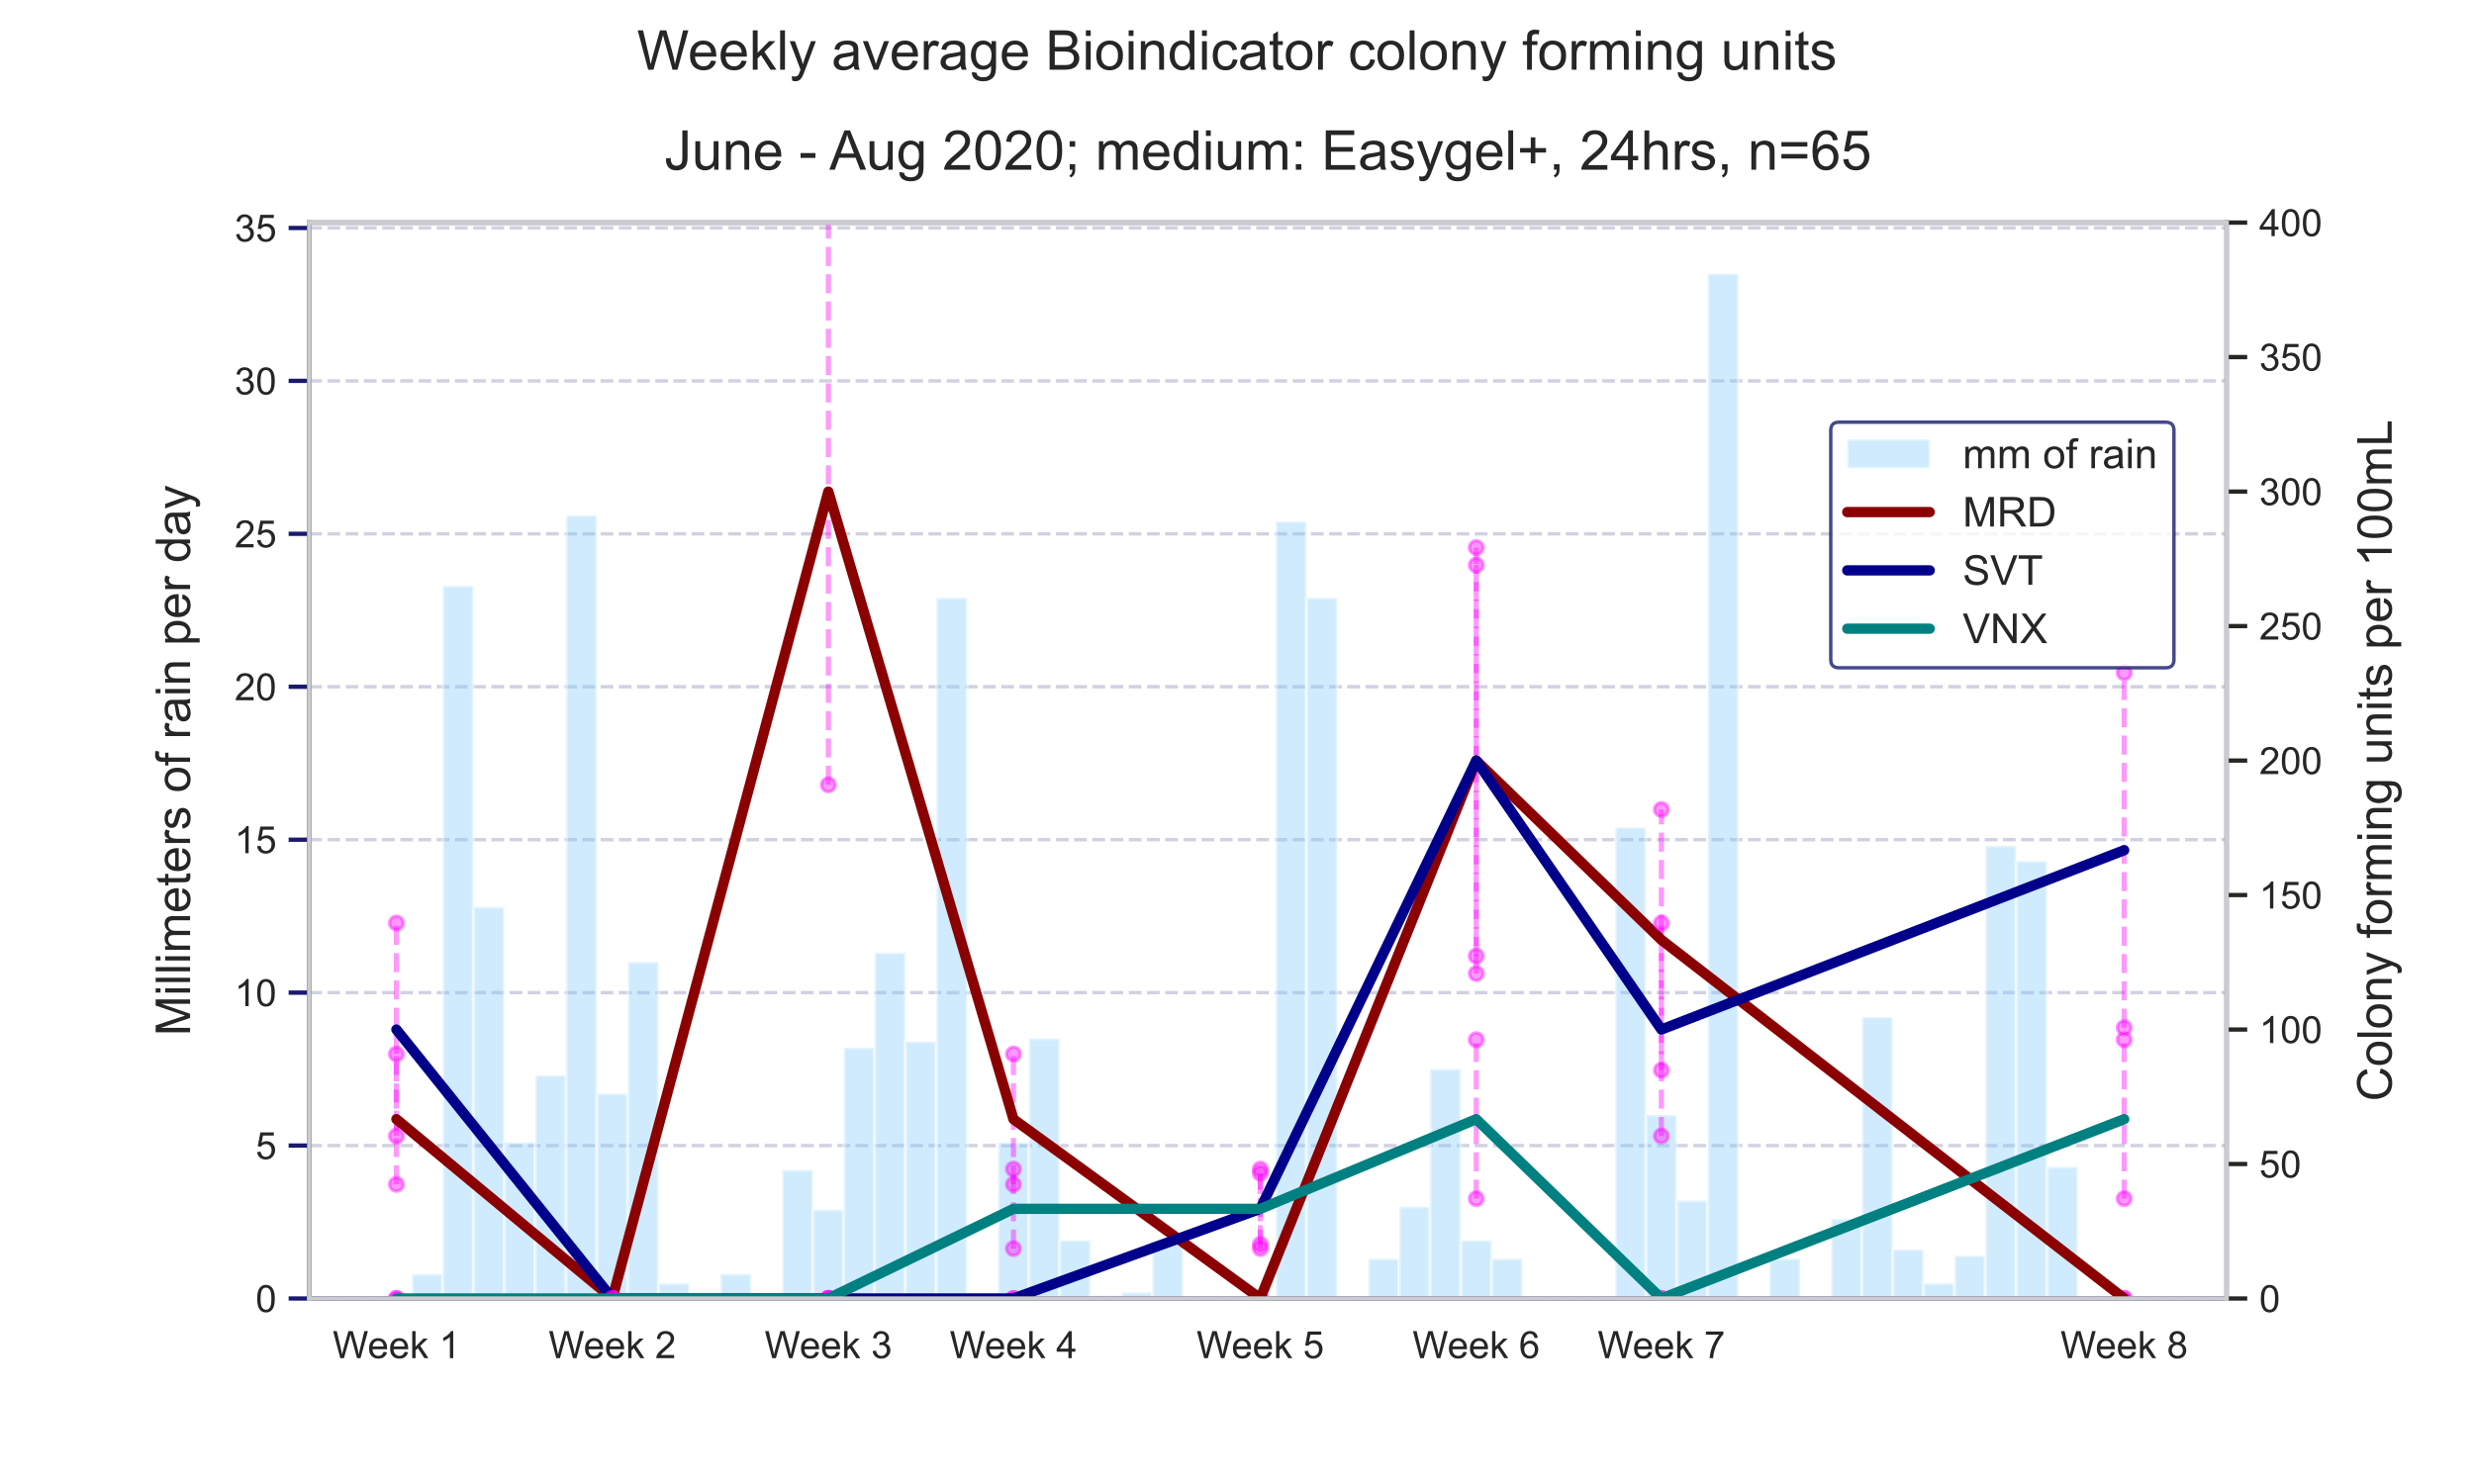 <?xml version="1.0" encoding="utf-8" standalone="no"?>
<!DOCTYPE svg PUBLIC "-//W3C//DTD SVG 1.1//EN"
  "http://www.w3.org/Graphics/SVG/1.1/DTD/svg11.dtd">
<!-- Created with matplotlib (https://matplotlib.org/) -->
<svg height="432pt" version="1.1" viewBox="0 0 720 432" width="720pt" xmlns="http://www.w3.org/2000/svg" xmlns:xlink="http://www.w3.org/1999/xlink">
 <defs>
  <style type="text/css">*{stroke-linecap:butt;stroke-linejoin:round;}</style>
 </defs>
 <g id="figure_1">
  <g id="patch_1">
   <path d="M 0 432 
L 720 432 
L 720 0 
L 0 0 
z
" style="fill:#ffffff;"/>
  </g>
  <g id="axes_1">
   <g id="patch_2">
    <path d="M 90 378 
L 648 378 
L 648 64.8 
L 90 64.8 
z
" style="fill:#ffffff;"/>
   </g>
   <g id="matplotlib.axis_1">
    <g id="xtick_1">
     <g id="text_1">
      <!-- Week 1 -->
      <g style="fill:#262626;" transform="translate(96.815 395.374)scale(0.11 -0.11)">
       <defs>
        <path d="M 20.219 0 
L 1.219 71.578 
L 10.938 71.578 
L 21.828 24.656 
Q 23.578 17.281 24.859 10.016 
Q 27.594 21.484 28.078 23.25 
L 41.703 71.578 
L 53.125 71.578 
L 63.375 35.359 
Q 67.234 21.875 68.953 10.016 
Q 70.312 16.797 72.516 25.594 
L 83.734 71.578 
L 93.266 71.578 
L 73.641 0 
L 64.5 0 
L 49.422 54.547 
Q 47.516 61.375 47.172 62.938 
Q 46.047 58.016 45.062 54.547 
L 29.891 0 
z
" id="ArialMT-87"/>
        <path d="M 42.094 16.703 
L 51.172 15.578 
Q 49.031 7.625 43.219 3.219 
Q 37.406 -1.172 28.375 -1.172 
Q 17 -1.172 10.328 5.828 
Q 3.656 12.844 3.656 25.484 
Q 3.656 38.578 10.391 45.797 
Q 17.141 53.031 27.875 53.031 
Q 38.281 53.031 44.875 45.953 
Q 51.469 38.875 51.469 26.031 
Q 51.469 25.25 51.422 23.688 
L 12.75 23.688 
Q 13.234 15.141 17.578 10.594 
Q 21.922 6.062 28.422 6.062 
Q 33.25 6.062 36.672 8.594 
Q 40.094 11.141 42.094 16.703 
z
M 13.234 30.906 
L 42.188 30.906 
Q 41.609 37.453 38.875 40.719 
Q 34.672 45.797 27.984 45.797 
Q 21.922 45.797 17.797 41.75 
Q 13.672 37.703 13.234 30.906 
z
" id="ArialMT-101"/>
        <path d="M 6.641 0 
L 6.641 71.578 
L 15.438 71.578 
L 15.438 30.766 
L 36.234 51.859 
L 47.609 51.859 
L 27.781 32.625 
L 49.609 0 
L 38.766 0 
L 21.625 26.516 
L 15.438 20.562 
L 15.438 0 
z
" id="ArialMT-107"/>
        <path id="ArialMT-32"/>
        <path d="M 37.25 0 
L 28.469 0 
L 28.469 56 
Q 25.297 52.984 20.141 49.953 
Q 14.984 46.922 10.891 45.406 
L 10.891 53.906 
Q 18.266 57.375 23.781 62.297 
Q 29.297 67.234 31.594 71.875 
L 37.25 71.875 
z
" id="ArialMT-49"/>
       </defs>
       <use xlink:href="#ArialMT-87"/>
       <use x="92.635" xlink:href="#ArialMT-101"/>
       <use x="148.25" xlink:href="#ArialMT-101"/>
       <use x="203.865" xlink:href="#ArialMT-107"/>
       <use x="253.865" xlink:href="#ArialMT-32"/>
       <use x="281.648" xlink:href="#ArialMT-49"/>
      </g>
     </g>
    </g>
    <g id="xtick_2">
     <g id="text_2">
      <!-- Week 2 -->
      <g style="fill:#262626;" transform="translate(159.668 395.374)scale(0.11 -0.11)">
       <defs>
        <path d="M 50.344 8.453 
L 50.344 0 
L 3.031 0 
Q 2.938 3.172 4.047 6.109 
Q 5.859 10.938 9.828 15.625 
Q 13.812 20.312 21.344 26.469 
Q 33.016 36.031 37.109 41.625 
Q 41.219 47.219 41.219 52.203 
Q 41.219 57.422 37.469 61 
Q 33.734 64.594 27.734 64.594 
Q 21.391 64.594 17.578 60.781 
Q 13.766 56.984 13.719 50.25 
L 4.688 51.172 
Q 5.609 61.281 11.656 66.578 
Q 17.719 71.875 27.938 71.875 
Q 38.234 71.875 44.234 66.156 
Q 50.25 60.453 50.25 52 
Q 50.25 47.703 48.484 43.547 
Q 46.734 39.406 42.656 34.812 
Q 38.578 30.219 29.109 22.219 
Q 21.188 15.578 18.938 13.203 
Q 16.703 10.844 15.234 8.453 
z
" id="ArialMT-50"/>
       </defs>
       <use xlink:href="#ArialMT-87"/>
       <use x="92.635" xlink:href="#ArialMT-101"/>
       <use x="148.25" xlink:href="#ArialMT-101"/>
       <use x="203.865" xlink:href="#ArialMT-107"/>
       <use x="253.865" xlink:href="#ArialMT-32"/>
       <use x="281.648" xlink:href="#ArialMT-50"/>
      </g>
     </g>
    </g>
    <g id="xtick_3">
     <g id="text_3">
      <!-- Week 3 -->
      <g style="fill:#262626;" transform="translate(222.522 395.374)scale(0.11 -0.11)">
       <defs>
        <path d="M 4.203 18.891 
L 12.984 20.062 
Q 14.5 12.594 18.141 9.297 
Q 21.781 6 27 6 
Q 33.203 6 37.469 10.297 
Q 41.75 14.594 41.75 20.953 
Q 41.75 27 37.797 30.922 
Q 33.844 34.859 27.734 34.859 
Q 25.25 34.859 21.531 33.891 
L 22.516 41.609 
Q 23.391 41.5 23.922 41.5 
Q 29.547 41.5 34.031 44.422 
Q 38.531 47.359 38.531 53.469 
Q 38.531 58.297 35.25 61.469 
Q 31.984 64.656 26.812 64.656 
Q 21.688 64.656 18.266 61.422 
Q 14.844 58.203 13.875 51.766 
L 5.078 53.328 
Q 6.688 62.156 12.391 67.016 
Q 18.109 71.875 26.609 71.875 
Q 32.469 71.875 37.391 69.359 
Q 42.328 66.844 44.938 62.5 
Q 47.562 58.156 47.562 53.266 
Q 47.562 48.641 45.062 44.828 
Q 42.578 41.016 37.703 38.766 
Q 44.047 37.312 47.562 32.688 
Q 51.078 28.078 51.078 21.141 
Q 51.078 11.766 44.234 5.25 
Q 37.406 -1.266 26.953 -1.266 
Q 17.531 -1.266 11.297 4.344 
Q 5.078 9.969 4.203 18.891 
z
" id="ArialMT-51"/>
       </defs>
       <use xlink:href="#ArialMT-87"/>
       <use x="92.635" xlink:href="#ArialMT-101"/>
       <use x="148.25" xlink:href="#ArialMT-101"/>
       <use x="203.865" xlink:href="#ArialMT-107"/>
       <use x="253.865" xlink:href="#ArialMT-32"/>
       <use x="281.648" xlink:href="#ArialMT-51"/>
      </g>
     </g>
    </g>
    <g id="xtick_4">
     <g id="text_4">
      <!-- Week 4 -->
      <g style="fill:#262626;" transform="translate(276.396 395.374)scale(0.11 -0.11)">
       <defs>
        <path d="M 32.328 0 
L 32.328 17.141 
L 1.266 17.141 
L 1.266 25.203 
L 33.938 71.578 
L 41.109 71.578 
L 41.109 25.203 
L 50.781 25.203 
L 50.781 17.141 
L 41.109 17.141 
L 41.109 0 
z
M 32.328 25.203 
L 32.328 57.469 
L 9.906 25.203 
z
" id="ArialMT-52"/>
       </defs>
       <use xlink:href="#ArialMT-87"/>
       <use x="92.635" xlink:href="#ArialMT-101"/>
       <use x="148.25" xlink:href="#ArialMT-101"/>
       <use x="203.865" xlink:href="#ArialMT-107"/>
       <use x="253.865" xlink:href="#ArialMT-32"/>
       <use x="281.648" xlink:href="#ArialMT-52"/>
      </g>
     </g>
    </g>
    <g id="xtick_5">
     <g id="text_5">
      <!-- Week 5 -->
      <g style="fill:#262626;" transform="translate(348.229 395.374)scale(0.11 -0.11)">
       <defs>
        <path d="M 4.156 18.75 
L 13.375 19.531 
Q 14.406 12.797 18.141 9.391 
Q 21.875 6 27.156 6 
Q 33.5 6 37.891 10.781 
Q 42.281 15.578 42.281 23.484 
Q 42.281 31 38.062 35.344 
Q 33.844 39.703 27 39.703 
Q 22.75 39.703 19.328 37.766 
Q 15.922 35.844 13.969 32.766 
L 5.719 33.844 
L 12.641 70.609 
L 48.25 70.609 
L 48.25 62.203 
L 19.672 62.203 
L 15.828 42.969 
Q 22.266 47.469 29.344 47.469 
Q 38.719 47.469 45.156 40.969 
Q 51.609 34.469 51.609 24.266 
Q 51.609 14.547 45.953 7.469 
Q 39.062 -1.219 27.156 -1.219 
Q 17.391 -1.219 11.203 4.25 
Q 5.031 9.719 4.156 18.75 
z
" id="ArialMT-53"/>
       </defs>
       <use xlink:href="#ArialMT-87"/>
       <use x="92.635" xlink:href="#ArialMT-101"/>
       <use x="148.25" xlink:href="#ArialMT-101"/>
       <use x="203.865" xlink:href="#ArialMT-107"/>
       <use x="253.865" xlink:href="#ArialMT-32"/>
       <use x="281.648" xlink:href="#ArialMT-53"/>
      </g>
     </g>
    </g>
    <g id="xtick_6">
     <g id="text_6">
      <!-- Week 6 -->
      <g style="fill:#262626;" transform="translate(411.082 395.374)scale(0.11 -0.11)">
       <defs>
        <path d="M 49.75 54.047 
L 41.016 53.375 
Q 39.844 58.547 37.703 60.891 
Q 34.125 64.656 28.906 64.656 
Q 24.703 64.656 21.531 62.312 
Q 17.391 59.281 14.984 53.469 
Q 12.594 47.656 12.5 36.922 
Q 15.672 41.75 20.266 44.094 
Q 24.859 46.438 29.891 46.438 
Q 38.672 46.438 44.844 39.969 
Q 51.031 33.5 51.031 23.25 
Q 51.031 16.5 48.125 10.719 
Q 45.219 4.938 40.141 1.859 
Q 35.062 -1.219 28.609 -1.219 
Q 17.625 -1.219 10.688 6.859 
Q 3.766 14.938 3.766 33.5 
Q 3.766 54.25 11.422 63.672 
Q 18.109 71.875 29.438 71.875 
Q 37.891 71.875 43.281 67.141 
Q 48.688 62.406 49.75 54.047 
z
M 13.875 23.188 
Q 13.875 18.656 15.797 14.5 
Q 17.719 10.359 21.188 8.172 
Q 24.656 6 28.469 6 
Q 34.031 6 38.031 10.484 
Q 42.047 14.984 42.047 22.703 
Q 42.047 30.125 38.078 34.391 
Q 34.125 38.672 28.125 38.672 
Q 22.172 38.672 18.016 34.391 
Q 13.875 30.125 13.875 23.188 
z
" id="ArialMT-54"/>
       </defs>
       <use xlink:href="#ArialMT-87"/>
       <use x="92.635" xlink:href="#ArialMT-101"/>
       <use x="148.25" xlink:href="#ArialMT-101"/>
       <use x="203.865" xlink:href="#ArialMT-107"/>
       <use x="253.865" xlink:href="#ArialMT-32"/>
       <use x="281.648" xlink:href="#ArialMT-54"/>
      </g>
     </g>
    </g>
    <g id="xtick_7">
     <g id="text_7">
      <!-- Week 7 -->
      <g style="fill:#262626;" transform="translate(464.957 395.374)scale(0.11 -0.11)">
       <defs>
        <path d="M 4.734 62.203 
L 4.734 70.656 
L 51.078 70.656 
L 51.078 63.812 
Q 44.234 56.547 37.516 44.484 
Q 30.812 32.422 27.156 19.672 
Q 24.516 10.688 23.781 0 
L 14.75 0 
Q 14.891 8.453 18.062 20.406 
Q 21.234 32.375 27.172 43.484 
Q 33.109 54.594 39.797 62.203 
z
" id="ArialMT-55"/>
       </defs>
       <use xlink:href="#ArialMT-87"/>
       <use x="92.635" xlink:href="#ArialMT-101"/>
       <use x="148.25" xlink:href="#ArialMT-101"/>
       <use x="203.865" xlink:href="#ArialMT-107"/>
       <use x="253.865" xlink:href="#ArialMT-32"/>
       <use x="281.648" xlink:href="#ArialMT-55"/>
      </g>
     </g>
    </g>
    <g id="xtick_8">
     <g id="text_8">
      <!-- Week 8 -->
      <g style="fill:#262626;" transform="translate(599.643 395.374)scale(0.11 -0.11)">
       <defs>
        <path d="M 17.672 38.812 
Q 12.203 40.828 9.562 44.531 
Q 6.938 48.25 6.938 53.422 
Q 6.938 61.234 12.547 66.547 
Q 18.172 71.875 27.484 71.875 
Q 36.859 71.875 42.578 66.422 
Q 48.297 60.984 48.297 53.172 
Q 48.297 48.188 45.672 44.5 
Q 43.062 40.828 37.75 38.812 
Q 44.344 36.672 47.781 31.875 
Q 51.219 27.094 51.219 20.453 
Q 51.219 11.281 44.719 5.031 
Q 38.234 -1.219 27.641 -1.219 
Q 17.047 -1.219 10.547 5.047 
Q 4.047 11.328 4.047 20.703 
Q 4.047 27.688 7.594 32.391 
Q 11.141 37.109 17.672 38.812 
z
M 15.922 53.719 
Q 15.922 48.641 19.188 45.406 
Q 22.469 42.188 27.688 42.188 
Q 32.766 42.188 36.016 45.375 
Q 39.266 48.578 39.266 53.219 
Q 39.266 58.062 35.906 61.359 
Q 32.562 64.656 27.594 64.656 
Q 22.562 64.656 19.234 61.422 
Q 15.922 58.203 15.922 53.719 
z
M 13.094 20.656 
Q 13.094 16.891 14.875 13.375 
Q 16.656 9.859 20.172 7.922 
Q 23.688 6 27.734 6 
Q 34.031 6 38.125 10.047 
Q 42.234 14.109 42.234 20.359 
Q 42.234 26.703 38.016 30.859 
Q 33.797 35.016 27.438 35.016 
Q 21.234 35.016 17.156 30.906 
Q 13.094 26.812 13.094 20.656 
z
" id="ArialMT-56"/>
       </defs>
       <use xlink:href="#ArialMT-87"/>
       <use x="92.635" xlink:href="#ArialMT-101"/>
       <use x="148.25" xlink:href="#ArialMT-101"/>
       <use x="203.865" xlink:href="#ArialMT-107"/>
       <use x="253.865" xlink:href="#ArialMT-32"/>
       <use x="281.648" xlink:href="#ArialMT-56"/>
      </g>
     </g>
    </g>
   </g>
   <g id="matplotlib.axis_2">
    <g id="ytick_1">
     <g id="line2d_1">
      <path clip-path="url(#pd5351e10d1)" d="M 90 378 
L 648 378 
" style="fill:none;stroke:#191970;stroke-dasharray:3.7,1.6;stroke-dashoffset:0;stroke-opacity:0.2;"/>
     </g>
     <g id="line2d_2">
      <defs>
       <path d="M 0 0 
L -6 0 
" id="m4b2c5ea0ab" style="stroke:#191970;stroke-width:1.25;"/>
      </defs>
      <g>
       <use style="fill:#191970;stroke:#191970;stroke-width:1.25;" x="90" xlink:href="#m4b2c5ea0ab" y="378"/>
      </g>
     </g>
     <g id="text_9">
      <!-- 0 -->
      <g style="fill:#262626;" transform="translate(74.383 381.937)scale(0.11 -0.11)">
       <defs>
        <path d="M 4.156 35.297 
Q 4.156 48 6.766 55.734 
Q 9.375 63.484 14.516 67.672 
Q 19.672 71.875 27.484 71.875 
Q 33.25 71.875 37.594 69.547 
Q 41.938 67.234 44.766 62.859 
Q 47.609 58.5 49.219 52.219 
Q 50.828 45.953 50.828 35.297 
Q 50.828 22.703 48.234 14.969 
Q 45.656 7.234 40.5 3 
Q 35.359 -1.219 27.484 -1.219 
Q 17.141 -1.219 11.234 6.203 
Q 4.156 15.141 4.156 35.297 
z
M 13.188 35.297 
Q 13.188 17.672 17.312 11.828 
Q 21.438 6 27.484 6 
Q 33.547 6 37.672 11.859 
Q 41.797 17.719 41.797 35.297 
Q 41.797 52.984 37.672 58.781 
Q 33.547 64.594 27.391 64.594 
Q 21.344 64.594 17.719 59.469 
Q 13.188 52.938 13.188 35.297 
z
" id="ArialMT-48"/>
       </defs>
       <use xlink:href="#ArialMT-48"/>
      </g>
     </g>
    </g>
    <g id="ytick_2">
     <g id="line2d_3">
      <path clip-path="url(#pd5351e10d1)" d="M 90 333.48 
L 648 333.48 
" style="fill:none;stroke:#191970;stroke-dasharray:3.7,1.6;stroke-dashoffset:0;stroke-opacity:0.2;"/>
     </g>
     <g id="line2d_4">
      <g>
       <use style="fill:#191970;stroke:#191970;stroke-width:1.25;" x="90" xlink:href="#m4b2c5ea0ab" y="333.48"/>
      </g>
     </g>
     <g id="text_10">
      <!-- 5 -->
      <g style="fill:#262626;" transform="translate(74.383 337.417)scale(0.11 -0.11)">
       <use xlink:href="#ArialMT-53"/>
      </g>
     </g>
    </g>
    <g id="ytick_3">
     <g id="line2d_5">
      <path clip-path="url(#pd5351e10d1)" d="M 90 288.959 
L 648 288.959 
" style="fill:none;stroke:#191970;stroke-dasharray:3.7,1.6;stroke-dashoffset:0;stroke-opacity:0.2;"/>
     </g>
     <g id="line2d_6">
      <g>
       <use style="fill:#191970;stroke:#191970;stroke-width:1.25;" x="90" xlink:href="#m4b2c5ea0ab" y="288.959"/>
      </g>
     </g>
     <g id="text_11">
      <!-- 10 -->
      <g style="fill:#262626;" transform="translate(68.266 292.896)scale(0.11 -0.11)">
       <use xlink:href="#ArialMT-49"/>
       <use x="55.615" xlink:href="#ArialMT-48"/>
      </g>
     </g>
    </g>
    <g id="ytick_4">
     <g id="line2d_7">
      <path clip-path="url(#pd5351e10d1)" d="M 90 244.439 
L 648 244.439 
" style="fill:none;stroke:#191970;stroke-dasharray:3.7,1.6;stroke-dashoffset:0;stroke-opacity:0.2;"/>
     </g>
     <g id="line2d_8">
      <g>
       <use style="fill:#191970;stroke:#191970;stroke-width:1.25;" x="90" xlink:href="#m4b2c5ea0ab" y="244.439"/>
      </g>
     </g>
     <g id="text_12">
      <!-- 15 -->
      <g style="fill:#262626;" transform="translate(68.266 248.376)scale(0.11 -0.11)">
       <use xlink:href="#ArialMT-49"/>
       <use x="55.615" xlink:href="#ArialMT-53"/>
      </g>
     </g>
    </g>
    <g id="ytick_5">
     <g id="line2d_9">
      <path clip-path="url(#pd5351e10d1)" d="M 90 199.919 
L 648 199.919 
" style="fill:none;stroke:#191970;stroke-dasharray:3.7,1.6;stroke-dashoffset:0;stroke-opacity:0.2;"/>
     </g>
     <g id="line2d_10">
      <g>
       <use style="fill:#191970;stroke:#191970;stroke-width:1.25;" x="90" xlink:href="#m4b2c5ea0ab" y="199.919"/>
      </g>
     </g>
     <g id="text_13">
      <!-- 20 -->
      <g style="fill:#262626;" transform="translate(68.266 203.856)scale(0.11 -0.11)">
       <use xlink:href="#ArialMT-50"/>
       <use x="55.615" xlink:href="#ArialMT-48"/>
      </g>
     </g>
    </g>
    <g id="ytick_6">
     <g id="line2d_11">
      <path clip-path="url(#pd5351e10d1)" d="M 90 155.399 
L 648 155.399 
" style="fill:none;stroke:#191970;stroke-dasharray:3.7,1.6;stroke-dashoffset:0;stroke-opacity:0.2;"/>
     </g>
     <g id="line2d_12">
      <g>
       <use style="fill:#191970;stroke:#191970;stroke-width:1.25;" x="90" xlink:href="#m4b2c5ea0ab" y="155.399"/>
      </g>
     </g>
     <g id="text_14">
      <!-- 25 -->
      <g style="fill:#262626;" transform="translate(68.266 159.336)scale(0.11 -0.11)">
       <use xlink:href="#ArialMT-50"/>
       <use x="55.615" xlink:href="#ArialMT-53"/>
      </g>
     </g>
    </g>
    <g id="ytick_7">
     <g id="line2d_13">
      <path clip-path="url(#pd5351e10d1)" d="M 90 110.878 
L 648 110.878 
" style="fill:none;stroke:#191970;stroke-dasharray:3.7,1.6;stroke-dashoffset:0;stroke-opacity:0.2;"/>
     </g>
     <g id="line2d_14">
      <g>
       <use style="fill:#191970;stroke:#191970;stroke-width:1.25;" x="90" xlink:href="#m4b2c5ea0ab" y="110.878"/>
      </g>
     </g>
     <g id="text_15">
      <!-- 30 -->
      <g style="fill:#262626;" transform="translate(68.266 114.815)scale(0.11 -0.11)">
       <use xlink:href="#ArialMT-51"/>
       <use x="55.615" xlink:href="#ArialMT-48"/>
      </g>
     </g>
    </g>
    <g id="ytick_8">
     <g id="line2d_15">
      <path clip-path="url(#pd5351e10d1)" d="M 90 66.358 
L 648 66.358 
" style="fill:none;stroke:#191970;stroke-dasharray:3.7,1.6;stroke-dashoffset:0;stroke-opacity:0.2;"/>
     </g>
     <g id="line2d_16">
      <g>
       <use style="fill:#191970;stroke:#191970;stroke-width:1.25;" x="90" xlink:href="#m4b2c5ea0ab" y="66.358"/>
      </g>
     </g>
     <g id="text_16">
      <!-- 35 -->
      <g style="fill:#262626;" transform="translate(68.266 70.295)scale(0.11 -0.11)">
       <use xlink:href="#ArialMT-51"/>
       <use x="55.615" xlink:href="#ArialMT-53"/>
      </g>
     </g>
    </g>
    <g id="text_17">
     <!-- Millimeters of rain per day -->
     <g style="fill:#262626;" transform="translate(55.319 301.533)rotate(-90)scale(0.14 -0.14)">
      <defs>
       <path d="M 7.422 0 
L 7.422 71.578 
L 21.688 71.578 
L 38.625 20.906 
Q 40.969 13.812 42.047 10.297 
Q 43.266 14.203 45.844 21.781 
L 62.984 71.578 
L 75.734 71.578 
L 75.734 0 
L 66.609 0 
L 66.609 59.906 
L 45.797 0 
L 37.25 0 
L 16.547 60.938 
L 16.547 0 
z
" id="ArialMT-77"/>
       <path d="M 6.641 61.469 
L 6.641 71.578 
L 15.438 71.578 
L 15.438 61.469 
z
M 6.641 0 
L 6.641 51.859 
L 15.438 51.859 
L 15.438 0 
z
" id="ArialMT-105"/>
       <path d="M 6.391 0 
L 6.391 71.578 
L 15.188 71.578 
L 15.188 0 
z
" id="ArialMT-108"/>
       <path d="M 6.594 0 
L 6.594 51.859 
L 14.453 51.859 
L 14.453 44.578 
Q 16.891 48.391 20.938 50.703 
Q 25 53.031 30.172 53.031 
Q 35.938 53.031 39.625 50.641 
Q 43.312 48.25 44.828 43.953 
Q 50.984 53.031 60.844 53.031 
Q 68.562 53.031 72.703 48.75 
Q 76.859 44.484 76.859 35.594 
L 76.859 0 
L 68.109 0 
L 68.109 32.672 
Q 68.109 37.938 67.25 40.25 
Q 66.406 42.578 64.156 43.984 
Q 61.922 45.406 58.891 45.406 
Q 53.422 45.406 49.797 41.766 
Q 46.188 38.141 46.188 30.125 
L 46.188 0 
L 37.406 0 
L 37.406 33.688 
Q 37.406 39.547 35.25 42.469 
Q 33.109 45.406 28.219 45.406 
Q 24.516 45.406 21.359 43.453 
Q 18.219 41.5 16.797 37.734 
Q 15.375 33.984 15.375 26.906 
L 15.375 0 
z
" id="ArialMT-109"/>
       <path d="M 25.781 7.859 
L 27.047 0.094 
Q 23.344 -0.688 20.406 -0.688 
Q 15.625 -0.688 12.984 0.828 
Q 10.359 2.344 9.281 4.812 
Q 8.203 7.281 8.203 15.188 
L 8.203 45.016 
L 1.766 45.016 
L 1.766 51.859 
L 8.203 51.859 
L 8.203 64.703 
L 16.938 69.969 
L 16.938 51.859 
L 25.781 51.859 
L 25.781 45.016 
L 16.938 45.016 
L 16.938 14.703 
Q 16.938 10.938 17.406 9.859 
Q 17.875 8.797 18.922 8.156 
Q 19.969 7.516 21.922 7.516 
Q 23.391 7.516 25.781 7.859 
z
" id="ArialMT-116"/>
       <path d="M 6.5 0 
L 6.5 51.859 
L 14.406 51.859 
L 14.406 44 
Q 17.438 49.516 20 51.266 
Q 22.562 53.031 25.641 53.031 
Q 30.078 53.031 34.672 50.203 
L 31.641 42.047 
Q 28.422 43.953 25.203 43.953 
Q 22.312 43.953 20.016 42.219 
Q 17.719 40.484 16.75 37.406 
Q 15.281 32.719 15.281 27.156 
L 15.281 0 
z
" id="ArialMT-114"/>
       <path d="M 3.078 15.484 
L 11.766 16.844 
Q 12.5 11.625 15.844 8.844 
Q 19.188 6.062 25.203 6.062 
Q 31.25 6.062 34.172 8.516 
Q 37.109 10.984 37.109 14.312 
Q 37.109 17.281 34.516 19 
Q 32.719 20.172 25.531 21.969 
Q 15.875 24.422 12.141 26.203 
Q 8.406 27.984 6.469 31.125 
Q 4.547 34.281 4.547 38.094 
Q 4.547 41.547 6.125 44.5 
Q 7.719 47.469 10.453 49.422 
Q 12.5 50.922 16.031 51.969 
Q 19.578 53.031 23.641 53.031 
Q 29.734 53.031 34.344 51.266 
Q 38.969 49.516 41.156 46.5 
Q 43.359 43.5 44.188 38.484 
L 35.594 37.312 
Q 35.016 41.312 32.203 43.547 
Q 29.391 45.797 24.266 45.797 
Q 18.219 45.797 15.625 43.797 
Q 13.031 41.797 13.031 39.109 
Q 13.031 37.406 14.109 36.031 
Q 15.188 34.625 17.484 33.688 
Q 18.797 33.203 25.25 31.453 
Q 34.578 28.953 38.25 27.359 
Q 41.938 25.781 44.031 22.75 
Q 46.141 19.734 46.141 15.234 
Q 46.141 10.844 43.578 6.953 
Q 41.016 3.078 36.172 0.953 
Q 31.344 -1.172 25.25 -1.172 
Q 15.141 -1.172 9.844 3.031 
Q 4.547 7.234 3.078 15.484 
z
" id="ArialMT-115"/>
       <path d="M 3.328 25.922 
Q 3.328 40.328 11.328 47.266 
Q 18.016 53.031 27.641 53.031 
Q 38.328 53.031 45.109 46.016 
Q 51.906 39.016 51.906 26.656 
Q 51.906 16.656 48.906 10.906 
Q 45.906 5.172 40.156 2 
Q 34.422 -1.172 27.641 -1.172 
Q 16.75 -1.172 10.031 5.812 
Q 3.328 12.797 3.328 25.922 
z
M 12.359 25.922 
Q 12.359 15.969 16.703 11.016 
Q 21.047 6.062 27.641 6.062 
Q 34.188 6.062 38.531 11.031 
Q 42.875 16.016 42.875 26.219 
Q 42.875 35.844 38.5 40.797 
Q 34.125 45.75 27.641 45.75 
Q 21.047 45.75 16.703 40.812 
Q 12.359 35.891 12.359 25.922 
z
" id="ArialMT-111"/>
       <path d="M 8.688 0 
L 8.688 45.016 
L 0.922 45.016 
L 0.922 51.859 
L 8.688 51.859 
L 8.688 57.375 
Q 8.688 62.594 9.625 65.141 
Q 10.891 68.562 14.078 70.672 
Q 17.281 72.797 23.047 72.797 
Q 26.766 72.797 31.25 71.922 
L 29.938 64.266 
Q 27.203 64.75 24.75 64.75 
Q 20.75 64.75 19.094 63.031 
Q 17.438 61.328 17.438 56.641 
L 17.438 51.859 
L 27.547 51.859 
L 27.547 45.016 
L 17.438 45.016 
L 17.438 0 
z
" id="ArialMT-102"/>
       <path d="M 40.438 6.391 
Q 35.547 2.25 31.031 0.531 
Q 26.516 -1.172 21.344 -1.172 
Q 12.797 -1.172 8.203 3 
Q 3.609 7.172 3.609 13.672 
Q 3.609 17.484 5.344 20.625 
Q 7.078 23.781 9.891 25.688 
Q 12.703 27.594 16.219 28.562 
Q 18.797 29.25 24.031 29.891 
Q 34.672 31.156 39.703 32.906 
Q 39.75 34.719 39.75 35.203 
Q 39.75 40.578 37.25 42.781 
Q 33.891 45.75 27.25 45.75 
Q 21.047 45.75 18.094 43.578 
Q 15.141 41.406 13.719 35.891 
L 5.125 37.062 
Q 6.297 42.578 8.984 45.969 
Q 11.672 49.359 16.75 51.188 
Q 21.828 53.031 28.516 53.031 
Q 35.156 53.031 39.297 51.469 
Q 43.453 49.906 45.406 47.531 
Q 47.359 45.172 48.141 41.547 
Q 48.578 39.312 48.578 33.453 
L 48.578 21.734 
Q 48.578 9.469 49.141 6.219 
Q 49.703 2.984 51.375 0 
L 42.188 0 
Q 40.828 2.734 40.438 6.391 
z
M 39.703 26.031 
Q 34.906 24.078 25.344 22.703 
Q 19.922 21.922 17.672 20.938 
Q 15.438 19.969 14.203 18.094 
Q 12.984 16.219 12.984 13.922 
Q 12.984 10.406 15.641 8.062 
Q 18.312 5.719 23.438 5.719 
Q 28.516 5.719 32.469 7.938 
Q 36.422 10.156 38.281 14.016 
Q 39.703 17 39.703 22.797 
z
" id="ArialMT-97"/>
       <path d="M 6.594 0 
L 6.594 51.859 
L 14.5 51.859 
L 14.5 44.484 
Q 20.219 53.031 31 53.031 
Q 35.688 53.031 39.625 51.344 
Q 43.562 49.656 45.516 46.922 
Q 47.469 44.188 48.25 40.438 
Q 48.734 37.984 48.734 31.891 
L 48.734 0 
L 39.938 0 
L 39.938 31.547 
Q 39.938 36.922 38.906 39.578 
Q 37.891 42.234 35.281 43.812 
Q 32.672 45.406 29.156 45.406 
Q 23.531 45.406 19.453 41.844 
Q 15.375 38.281 15.375 28.328 
L 15.375 0 
z
" id="ArialMT-110"/>
       <path d="M 6.594 -19.875 
L 6.594 51.859 
L 14.594 51.859 
L 14.594 45.125 
Q 17.438 49.078 21 51.047 
Q 24.562 53.031 29.641 53.031 
Q 36.281 53.031 41.359 49.609 
Q 46.438 46.188 49.016 39.953 
Q 51.609 33.734 51.609 26.312 
Q 51.609 18.359 48.75 11.984 
Q 45.906 5.609 40.453 2.219 
Q 35.016 -1.172 29 -1.172 
Q 24.609 -1.172 21.109 0.688 
Q 17.625 2.547 15.375 5.375 
L 15.375 -19.875 
z
M 14.547 25.641 
Q 14.547 15.625 18.594 10.844 
Q 22.656 6.062 28.422 6.062 
Q 34.281 6.062 38.453 11.016 
Q 42.625 15.969 42.625 26.375 
Q 42.625 36.281 38.547 41.203 
Q 34.469 46.141 28.812 46.141 
Q 23.188 46.141 18.859 40.891 
Q 14.547 35.641 14.547 25.641 
z
" id="ArialMT-112"/>
       <path d="M 40.234 0 
L 40.234 6.547 
Q 35.297 -1.172 25.734 -1.172 
Q 19.531 -1.172 14.328 2.25 
Q 9.125 5.672 6.266 11.797 
Q 3.422 17.922 3.422 25.875 
Q 3.422 33.641 6 39.969 
Q 8.594 46.297 13.766 49.656 
Q 18.953 53.031 25.344 53.031 
Q 30.031 53.031 33.688 51.047 
Q 37.359 49.078 39.656 45.906 
L 39.656 71.578 
L 48.391 71.578 
L 48.391 0 
z
M 12.453 25.875 
Q 12.453 15.922 16.641 10.984 
Q 20.844 6.062 26.562 6.062 
Q 32.328 6.062 36.344 10.766 
Q 40.375 15.484 40.375 25.141 
Q 40.375 35.797 36.266 40.766 
Q 32.172 45.75 26.172 45.75 
Q 20.312 45.75 16.375 40.969 
Q 12.453 36.188 12.453 25.875 
z
" id="ArialMT-100"/>
       <path d="M 6.203 -19.969 
L 5.219 -11.719 
Q 8.109 -12.5 10.25 -12.5 
Q 13.188 -12.5 14.938 -11.516 
Q 16.703 -10.547 17.828 -8.797 
Q 18.656 -7.469 20.516 -2.25 
Q 20.75 -1.516 21.297 -0.094 
L 1.609 51.859 
L 11.078 51.859 
L 21.875 21.828 
Q 23.969 16.109 25.641 9.812 
Q 27.156 15.875 29.25 21.625 
L 40.328 51.859 
L 49.125 51.859 
L 29.391 -0.875 
Q 26.219 -9.422 24.469 -12.641 
Q 22.125 -17 19.094 -19.016 
Q 16.062 -21.047 11.859 -21.047 
Q 9.328 -21.047 6.203 -19.969 
z
" id="ArialMT-121"/>
      </defs>
      <use xlink:href="#ArialMT-77"/>
      <use x="83.301" xlink:href="#ArialMT-105"/>
      <use x="105.518" xlink:href="#ArialMT-108"/>
      <use x="127.734" xlink:href="#ArialMT-108"/>
      <use x="149.951" xlink:href="#ArialMT-105"/>
      <use x="172.168" xlink:href="#ArialMT-109"/>
      <use x="255.469" xlink:href="#ArialMT-101"/>
      <use x="311.084" xlink:href="#ArialMT-116"/>
      <use x="338.867" xlink:href="#ArialMT-101"/>
      <use x="394.482" xlink:href="#ArialMT-114"/>
      <use x="427.783" xlink:href="#ArialMT-115"/>
      <use x="477.783" xlink:href="#ArialMT-32"/>
      <use x="505.566" xlink:href="#ArialMT-111"/>
      <use x="561.182" xlink:href="#ArialMT-102"/>
      <use x="588.965" xlink:href="#ArialMT-32"/>
      <use x="616.748" xlink:href="#ArialMT-114"/>
      <use x="650.049" xlink:href="#ArialMT-97"/>
      <use x="705.664" xlink:href="#ArialMT-105"/>
      <use x="727.881" xlink:href="#ArialMT-110"/>
      <use x="783.496" xlink:href="#ArialMT-32"/>
      <use x="811.279" xlink:href="#ArialMT-112"/>
      <use x="866.895" xlink:href="#ArialMT-101"/>
      <use x="922.51" xlink:href="#ArialMT-114"/>
      <use x="955.811" xlink:href="#ArialMT-32"/>
      <use x="983.594" xlink:href="#ArialMT-100"/>
      <use x="1039.209" xlink:href="#ArialMT-97"/>
      <use x="1094.824" xlink:href="#ArialMT-121"/>
     </g>
    </g>
   </g>
   <g id="patch_3">
    <path clip-path="url(#pd5351e10d1)" d="M 119.898 378 
L 128.787 378 
L 128.787 370.877 
L 119.898 370.877 
z
" style="fill:#87cefa;opacity:0.4;stroke:#ffffff;stroke-linejoin:miter;"/>
   </g>
   <g id="patch_4">
    <path clip-path="url(#pd5351e10d1)" d="M 128.877 378 
L 137.766 378 
L 137.766 170.536 
L 128.877 170.536 
z
" style="fill:#87cefa;opacity:0.4;stroke:#ffffff;stroke-linejoin:miter;"/>
   </g>
   <g id="patch_5">
    <path clip-path="url(#pd5351e10d1)" d="M 137.856 378 
L 146.745 378 
L 146.745 264.028 
L 137.856 264.028 
z
" style="fill:#87cefa;opacity:0.4;stroke:#ffffff;stroke-linejoin:miter;"/>
   </g>
   <g id="patch_6">
    <path clip-path="url(#pd5351e10d1)" d="M 146.835 378 
L 155.725 378 
L 155.725 332.589 
L 146.835 332.589 
z
" style="fill:#87cefa;opacity:0.4;stroke:#ffffff;stroke-linejoin:miter;"/>
   </g>
   <g id="patch_7">
    <path clip-path="url(#pd5351e10d1)" d="M 155.814 378 
L 164.704 378 
L 164.704 313 
L 155.814 313 
z
" style="fill:#87cefa;opacity:0.4;stroke:#ffffff;stroke-linejoin:miter;"/>
   </g>
   <g id="patch_8">
    <path clip-path="url(#pd5351e10d1)" d="M 164.793 378 
L 173.683 378 
L 173.683 150.056 
L 164.793 150.056 
z
" style="fill:#87cefa;opacity:0.4;stroke:#ffffff;stroke-linejoin:miter;"/>
   </g>
   <g id="patch_9">
    <path clip-path="url(#pd5351e10d1)" d="M 173.773 378 
L 182.662 378 
L 182.662 318.343 
L 173.773 318.343 
z
" style="fill:#87cefa;opacity:0.4;stroke:#ffffff;stroke-linejoin:miter;"/>
   </g>
   <g id="patch_10">
    <path clip-path="url(#pd5351e10d1)" d="M 182.752 378 
L 191.641 378 
L 191.641 280.055 
L 182.752 280.055 
z
" style="fill:#87cefa;opacity:0.4;stroke:#ffffff;stroke-linejoin:miter;"/>
   </g>
   <g id="patch_11">
    <path clip-path="url(#pd5351e10d1)" d="M 191.731 378 
L 200.62 378 
L 200.62 373.548 
L 191.731 373.548 
z
" style="fill:#87cefa;opacity:0.4;stroke:#ffffff;stroke-linejoin:miter;"/>
   </g>
   <g id="patch_12">
    <path clip-path="url(#pd5351e10d1)" d="M 200.71 378 
L 209.599 378 
L 209.599 376.219 
L 200.71 376.219 
z
" style="fill:#87cefa;opacity:0.4;stroke:#ffffff;stroke-linejoin:miter;"/>
   </g>
   <g id="patch_13">
    <path clip-path="url(#pd5351e10d1)" d="M 209.689 378 
L 218.578 378 
L 218.578 370.877 
L 209.689 370.877 
z
" style="fill:#87cefa;opacity:0.4;stroke:#ffffff;stroke-linejoin:miter;"/>
   </g>
   <g id="patch_14">
    <path clip-path="url(#pd5351e10d1)" d="M 218.668 378 
L 227.557 378 
L 227.557 378 
L 218.668 378 
z
" style="fill:#87cefa;opacity:0.4;stroke:#ffffff;stroke-linejoin:miter;"/>
   </g>
   <g id="patch_15">
    <path clip-path="url(#pd5351e10d1)" d="M 227.647 378 
L 236.536 378 
L 236.536 340.603 
L 227.647 340.603 
z
" style="fill:#87cefa;opacity:0.4;stroke:#ffffff;stroke-linejoin:miter;"/>
   </g>
   <g id="patch_16">
    <path clip-path="url(#pd5351e10d1)" d="M 236.626 378 
L 245.515 378 
L 245.515 352.178 
L 236.626 352.178 
z
" style="fill:#87cefa;opacity:0.4;stroke:#ffffff;stroke-linejoin:miter;"/>
   </g>
   <g id="patch_17">
    <path clip-path="url(#pd5351e10d1)" d="M 245.605 378 
L 254.494 378 
L 254.494 304.987 
L 245.605 304.987 
z
" style="fill:#87cefa;opacity:0.4;stroke:#ffffff;stroke-linejoin:miter;"/>
   </g>
   <g id="patch_18">
    <path clip-path="url(#pd5351e10d1)" d="M 254.584 378 
L 263.473 378 
L 263.473 277.384 
L 254.584 277.384 
z
" style="fill:#87cefa;opacity:0.4;stroke:#ffffff;stroke-linejoin:miter;"/>
   </g>
   <g id="patch_19">
    <path clip-path="url(#pd5351e10d1)" d="M 263.563 378 
L 272.453 378 
L 272.453 303.206 
L 263.563 303.206 
z
" style="fill:#87cefa;opacity:0.4;stroke:#ffffff;stroke-linejoin:miter;"/>
   </g>
   <g id="patch_20">
    <path clip-path="url(#pd5351e10d1)" d="M 272.542 378 
L 281.432 378 
L 281.432 174.097 
L 272.542 174.097 
z
" style="fill:#87cefa;opacity:0.4;stroke:#ffffff;stroke-linejoin:miter;"/>
   </g>
   <g id="patch_21">
    <path clip-path="url(#pd5351e10d1)" d="M 281.521 378 
L 290.411 378 
L 290.411 378 
L 281.521 378 
z
" style="fill:#87cefa;opacity:0.4;stroke:#ffffff;stroke-linejoin:miter;"/>
   </g>
   <g id="patch_22">
    <path clip-path="url(#pd5351e10d1)" d="M 290.5 378 
L 299.39 378 
L 299.39 332.589 
L 290.5 332.589 
z
" style="fill:#87cefa;opacity:0.4;stroke:#ffffff;stroke-linejoin:miter;"/>
   </g>
   <g id="patch_23">
    <path clip-path="url(#pd5351e10d1)" d="M 299.48 378 
L 308.369 378 
L 308.369 302.316 
L 299.48 302.316 
z
" style="fill:#87cefa;opacity:0.4;stroke:#ffffff;stroke-linejoin:miter;"/>
   </g>
   <g id="patch_24">
    <path clip-path="url(#pd5351e10d1)" d="M 308.459 378 
L 317.348 378 
L 317.348 361.082 
L 308.459 361.082 
z
" style="fill:#87cefa;opacity:0.4;stroke:#ffffff;stroke-linejoin:miter;"/>
   </g>
   <g id="patch_25">
    <path clip-path="url(#pd5351e10d1)" d="M 317.438 378 
L 326.327 378 
L 326.327 377.11 
L 317.438 377.11 
z
" style="fill:#87cefa;opacity:0.4;stroke:#ffffff;stroke-linejoin:miter;"/>
   </g>
   <g id="patch_26">
    <path clip-path="url(#pd5351e10d1)" d="M 326.417 378 
L 335.306 378 
L 335.306 376.219 
L 326.417 376.219 
z
" style="fill:#87cefa;opacity:0.4;stroke:#ffffff;stroke-linejoin:miter;"/>
   </g>
   <g id="patch_27">
    <path clip-path="url(#pd5351e10d1)" d="M 335.396 378 
L 344.285 378 
L 344.285 361.082 
L 335.396 361.082 
z
" style="fill:#87cefa;opacity:0.4;stroke:#ffffff;stroke-linejoin:miter;"/>
   </g>
   <g id="patch_28">
    <path clip-path="url(#pd5351e10d1)" d="M 344.375 378 
L 353.264 378 
L 353.264 378 
L 344.375 378 
z
" style="fill:#87cefa;opacity:0.4;stroke:#ffffff;stroke-linejoin:miter;"/>
   </g>
   <g id="patch_29">
    <path clip-path="url(#pd5351e10d1)" d="M 353.354 378 
L 362.243 378 
L 362.243 378 
L 353.354 378 
z
" style="fill:#87cefa;opacity:0.4;stroke:#ffffff;stroke-linejoin:miter;"/>
   </g>
   <g id="patch_30">
    <path clip-path="url(#pd5351e10d1)" d="M 362.333 378 
L 371.222 378 
L 371.222 378 
L 362.333 378 
z
" style="fill:#87cefa;opacity:0.4;stroke:#ffffff;stroke-linejoin:miter;"/>
   </g>
   <g id="patch_31">
    <path clip-path="url(#pd5351e10d1)" d="M 371.312 378 
L 380.201 378 
L 380.201 151.837 
L 371.312 151.837 
z
" style="fill:#87cefa;opacity:0.4;stroke:#ffffff;stroke-linejoin:miter;"/>
   </g>
   <g id="patch_32">
    <path clip-path="url(#pd5351e10d1)" d="M 380.291 378 
L 389.18 378 
L 389.18 174.097 
L 380.291 174.097 
z
" style="fill:#87cefa;opacity:0.4;stroke:#ffffff;stroke-linejoin:miter;"/>
   </g>
   <g id="patch_33">
    <path clip-path="url(#pd5351e10d1)" d="M 389.27 378 
L 398.16 378 
L 398.16 378 
L 389.27 378 
z
" style="fill:#87cefa;opacity:0.4;stroke:#ffffff;stroke-linejoin:miter;"/>
   </g>
   <g id="patch_34">
    <path clip-path="url(#pd5351e10d1)" d="M 398.249 378 
L 407.139 378 
L 407.139 366.425 
L 398.249 366.425 
z
" style="fill:#87cefa;opacity:0.4;stroke:#ffffff;stroke-linejoin:miter;"/>
   </g>
   <g id="patch_35">
    <path clip-path="url(#pd5351e10d1)" d="M 407.228 378 
L 416.118 378 
L 416.118 351.288 
L 407.228 351.288 
z
" style="fill:#87cefa;opacity:0.4;stroke:#ffffff;stroke-linejoin:miter;"/>
   </g>
   <g id="patch_36">
    <path clip-path="url(#pd5351e10d1)" d="M 416.207 378 
L 425.097 378 
L 425.097 311.22 
L 416.207 311.22 
z
" style="fill:#87cefa;opacity:0.4;stroke:#ffffff;stroke-linejoin:miter;"/>
   </g>
   <g id="patch_37">
    <path clip-path="url(#pd5351e10d1)" d="M 425.187 378 
L 434.076 378 
L 434.076 361.082 
L 425.187 361.082 
z
" style="fill:#87cefa;opacity:0.4;stroke:#ffffff;stroke-linejoin:miter;"/>
   </g>
   <g id="patch_38">
    <path clip-path="url(#pd5351e10d1)" d="M 434.166 378 
L 443.055 378 
L 443.055 366.425 
L 434.166 366.425 
z
" style="fill:#87cefa;opacity:0.4;stroke:#ffffff;stroke-linejoin:miter;"/>
   </g>
   <g id="patch_39">
    <path clip-path="url(#pd5351e10d1)" d="M 443.145 378 
L 452.034 378 
L 452.034 378 
L 443.145 378 
z
" style="fill:#87cefa;opacity:0.4;stroke:#ffffff;stroke-linejoin:miter;"/>
   </g>
   <g id="patch_40">
    <path clip-path="url(#pd5351e10d1)" d="M 452.124 378 
L 461.013 378 
L 461.013 378 
L 452.124 378 
z
" style="fill:#87cefa;opacity:0.4;stroke:#ffffff;stroke-linejoin:miter;"/>
   </g>
   <g id="patch_41">
    <path clip-path="url(#pd5351e10d1)" d="M 461.103 378 
L 469.992 378 
L 469.992 378 
L 461.103 378 
z
" style="fill:#87cefa;opacity:0.4;stroke:#ffffff;stroke-linejoin:miter;"/>
   </g>
   <g id="patch_42">
    <path clip-path="url(#pd5351e10d1)" d="M 470.082 378 
L 478.971 378 
L 478.971 240.878 
L 470.082 240.878 
z
" style="fill:#87cefa;opacity:0.4;stroke:#ffffff;stroke-linejoin:miter;"/>
   </g>
   <g id="patch_43">
    <path clip-path="url(#pd5351e10d1)" d="M 479.061 378 
L 487.95 378 
L 487.95 324.576 
L 479.061 324.576 
z
" style="fill:#87cefa;opacity:0.4;stroke:#ffffff;stroke-linejoin:miter;"/>
   </g>
   <g id="patch_44">
    <path clip-path="url(#pd5351e10d1)" d="M 488.04 378 
L 496.929 378 
L 496.929 349.507 
L 488.04 349.507 
z
" style="fill:#87cefa;opacity:0.4;stroke:#ffffff;stroke-linejoin:miter;"/>
   </g>
   <g id="patch_45">
    <path clip-path="url(#pd5351e10d1)" d="M 497.019 378 
L 505.908 378 
L 505.908 79.714 
L 497.019 79.714 
z
" style="fill:#87cefa;opacity:0.4;stroke:#ffffff;stroke-linejoin:miter;"/>
   </g>
   <g id="patch_46">
    <path clip-path="url(#pd5351e10d1)" d="M 505.998 378 
L 514.887 378 
L 514.887 378 
L 505.998 378 
z
" style="fill:#87cefa;opacity:0.4;stroke:#ffffff;stroke-linejoin:miter;"/>
   </g>
   <g id="patch_47">
    <path clip-path="url(#pd5351e10d1)" d="M 514.977 378 
L 523.867 378 
L 523.867 366.425 
L 514.977 366.425 
z
" style="fill:#87cefa;opacity:0.4;stroke:#ffffff;stroke-linejoin:miter;"/>
   </g>
   <g id="patch_48">
    <path clip-path="url(#pd5351e10d1)" d="M 523.956 378 
L 532.846 378 
L 532.846 378 
L 523.956 378 
z
" style="fill:#87cefa;opacity:0.4;stroke:#ffffff;stroke-linejoin:miter;"/>
   </g>
   <g id="patch_49">
    <path clip-path="url(#pd5351e10d1)" d="M 532.935 378 
L 541.825 378 
L 541.825 354.849 
L 532.935 354.849 
z
" style="fill:#87cefa;opacity:0.4;stroke:#ffffff;stroke-linejoin:miter;"/>
   </g>
   <g id="patch_50">
    <path clip-path="url(#pd5351e10d1)" d="M 541.914 378 
L 550.804 378 
L 550.804 296.083 
L 541.914 296.083 
z
" style="fill:#87cefa;opacity:0.4;stroke:#ffffff;stroke-linejoin:miter;"/>
   </g>
   <g id="patch_51">
    <path clip-path="url(#pd5351e10d1)" d="M 550.894 378 
L 559.783 378 
L 559.783 363.754 
L 550.894 363.754 
z
" style="fill:#87cefa;opacity:0.4;stroke:#ffffff;stroke-linejoin:miter;"/>
   </g>
   <g id="patch_52">
    <path clip-path="url(#pd5351e10d1)" d="M 559.873 378 
L 568.762 378 
L 568.762 373.548 
L 559.873 373.548 
z
" style="fill:#87cefa;opacity:0.4;stroke:#ffffff;stroke-linejoin:miter;"/>
   </g>
   <g id="patch_53">
    <path clip-path="url(#pd5351e10d1)" d="M 568.852 378 
L 577.741 378 
L 577.741 365.534 
L 568.852 365.534 
z
" style="fill:#87cefa;opacity:0.4;stroke:#ffffff;stroke-linejoin:miter;"/>
   </g>
   <g id="patch_54">
    <path clip-path="url(#pd5351e10d1)" d="M 577.831 378 
L 586.72 378 
L 586.72 246.22 
L 577.831 246.22 
z
" style="fill:#87cefa;opacity:0.4;stroke:#ffffff;stroke-linejoin:miter;"/>
   </g>
   <g id="patch_55">
    <path clip-path="url(#pd5351e10d1)" d="M 586.81 378 
L 595.699 378 
L 595.699 250.672 
L 586.81 250.672 
z
" style="fill:#87cefa;opacity:0.4;stroke:#ffffff;stroke-linejoin:miter;"/>
   </g>
   <g id="patch_56">
    <path clip-path="url(#pd5351e10d1)" d="M 595.789 378 
L 604.678 378 
L 604.678 339.713 
L 595.789 339.713 
z
" style="fill:#87cefa;opacity:0.4;stroke:#ffffff;stroke-linejoin:miter;"/>
   </g>
   <g id="patch_57">
    <path clip-path="url(#pd5351e10d1)" d="M 604.768 378 
L 613.657 378 
L 613.657 378 
L 604.768 378 
z
" style="fill:#87cefa;opacity:0.4;stroke:#ffffff;stroke-linejoin:miter;"/>
   </g>
   <g id="patch_58">
    <path clip-path="url(#pd5351e10d1)" d="M 613.747 378 
L 622.636 378 
L 622.636 378 
L 613.747 378 
z
" style="fill:#87cefa;opacity:0.4;stroke:#ffffff;stroke-linejoin:miter;"/>
   </g>
   <g id="patch_59">
    <path d="M 90 378 
L 90 64.8 
" style="fill:none;stroke:#191970;stroke-linecap:square;stroke-linejoin:miter;stroke-width:1.25;"/>
   </g>
   <g id="patch_60">
    <path d="M 648 378 
L 648 64.8 
" style="fill:none;stroke:#191970;stroke-linecap:square;stroke-linejoin:miter;stroke-width:1.25;"/>
   </g>
   <g id="patch_61">
    <path d="M 90 378 
L 648 378 
" style="fill:none;stroke:#191970;stroke-linecap:square;stroke-linejoin:miter;stroke-width:1.25;"/>
   </g>
   <g id="patch_62">
    <path d="M 90 64.8 
L 648 64.8 
" style="fill:none;stroke:#191970;stroke-linecap:square;stroke-linejoin:miter;stroke-width:1.25;"/>
   </g>
  </g>
  <g id="axes_2">
   <g id="matplotlib.axis_3">
    <g id="ytick_9">
     <g id="line2d_17">
      <defs>
       <path d="M 0 0 
L 6 0 
" id="m6652b9284b" style="stroke:#262626;stroke-width:1.25;"/>
      </defs>
      <g>
       <use style="fill:#262626;stroke:#262626;stroke-width:1.25;" x="648" xlink:href="#m6652b9284b" y="378"/>
      </g>
     </g>
     <g id="text_18">
      <!-- 0 -->
      <g style="fill:#262626;" transform="translate(657.5 381.937)scale(0.11 -0.11)">
       <use xlink:href="#ArialMT-48"/>
      </g>
     </g>
    </g>
    <g id="ytick_10">
     <g id="line2d_18">
      <g>
       <use style="fill:#262626;stroke:#262626;stroke-width:1.25;" x="648" xlink:href="#m6652b9284b" y="338.85"/>
      </g>
     </g>
     <g id="text_19">
      <!-- 50 -->
      <g style="fill:#262626;" transform="translate(657.5 342.787)scale(0.11 -0.11)">
       <use xlink:href="#ArialMT-53"/>
       <use x="55.615" xlink:href="#ArialMT-48"/>
      </g>
     </g>
    </g>
    <g id="ytick_11">
     <g id="line2d_19">
      <g>
       <use style="fill:#262626;stroke:#262626;stroke-width:1.25;" x="648" xlink:href="#m6652b9284b" y="299.7"/>
      </g>
     </g>
     <g id="text_20">
      <!-- 100 -->
      <g style="fill:#262626;" transform="translate(657.5 303.637)scale(0.11 -0.11)">
       <use xlink:href="#ArialMT-49"/>
       <use x="55.615" xlink:href="#ArialMT-48"/>
       <use x="111.23" xlink:href="#ArialMT-48"/>
      </g>
     </g>
    </g>
    <g id="ytick_12">
     <g id="line2d_20">
      <g>
       <use style="fill:#262626;stroke:#262626;stroke-width:1.25;" x="648" xlink:href="#m6652b9284b" y="260.55"/>
      </g>
     </g>
     <g id="text_21">
      <!-- 150 -->
      <g style="fill:#262626;" transform="translate(657.5 264.487)scale(0.11 -0.11)">
       <use xlink:href="#ArialMT-49"/>
       <use x="55.615" xlink:href="#ArialMT-53"/>
       <use x="111.23" xlink:href="#ArialMT-48"/>
      </g>
     </g>
    </g>
    <g id="ytick_13">
     <g id="line2d_21">
      <g>
       <use style="fill:#262626;stroke:#262626;stroke-width:1.25;" x="648" xlink:href="#m6652b9284b" y="221.4"/>
      </g>
     </g>
     <g id="text_22">
      <!-- 200 -->
      <g style="fill:#262626;" transform="translate(657.5 225.337)scale(0.11 -0.11)">
       <use xlink:href="#ArialMT-50"/>
       <use x="55.615" xlink:href="#ArialMT-48"/>
       <use x="111.23" xlink:href="#ArialMT-48"/>
      </g>
     </g>
    </g>
    <g id="ytick_14">
     <g id="line2d_22">
      <g>
       <use style="fill:#262626;stroke:#262626;stroke-width:1.25;" x="648" xlink:href="#m6652b9284b" y="182.25"/>
      </g>
     </g>
     <g id="text_23">
      <!-- 250 -->
      <g style="fill:#262626;" transform="translate(657.5 186.187)scale(0.11 -0.11)">
       <use xlink:href="#ArialMT-50"/>
       <use x="55.615" xlink:href="#ArialMT-53"/>
       <use x="111.23" xlink:href="#ArialMT-48"/>
      </g>
     </g>
    </g>
    <g id="ytick_15">
     <g id="line2d_23">
      <g>
       <use style="fill:#262626;stroke:#262626;stroke-width:1.25;" x="648" xlink:href="#m6652b9284b" y="143.1"/>
      </g>
     </g>
     <g id="text_24">
      <!-- 300 -->
      <g style="fill:#262626;" transform="translate(657.5 147.037)scale(0.11 -0.11)">
       <use xlink:href="#ArialMT-51"/>
       <use x="55.615" xlink:href="#ArialMT-48"/>
       <use x="111.23" xlink:href="#ArialMT-48"/>
      </g>
     </g>
    </g>
    <g id="ytick_16">
     <g id="line2d_24">
      <g>
       <use style="fill:#262626;stroke:#262626;stroke-width:1.25;" x="648" xlink:href="#m6652b9284b" y="103.95"/>
      </g>
     </g>
     <g id="text_25">
      <!-- 350 -->
      <g style="fill:#262626;" transform="translate(657.5 107.887)scale(0.11 -0.11)">
       <use xlink:href="#ArialMT-51"/>
       <use x="55.615" xlink:href="#ArialMT-53"/>
       <use x="111.23" xlink:href="#ArialMT-48"/>
      </g>
     </g>
    </g>
    <g id="ytick_17">
     <g id="line2d_25">
      <g>
       <use style="fill:#262626;stroke:#262626;stroke-width:1.25;" x="648" xlink:href="#m6652b9284b" y="64.8"/>
      </g>
     </g>
     <g id="text_26">
      <!-- 400 -->
      <g style="fill:#262626;" transform="translate(657.5 68.737)scale(0.11 -0.11)">
       <use xlink:href="#ArialMT-52"/>
       <use x="55.615" xlink:href="#ArialMT-48"/>
       <use x="111.23" xlink:href="#ArialMT-48"/>
      </g>
     </g>
    </g>
    <g id="text_27">
     <!-- Colony forming units per 100mL -->
     <g style="fill:#262626;" transform="translate(696.043 320.61)rotate(-90)scale(0.14 -0.14)">
      <defs>
       <path d="M 58.797 25.094 
L 68.266 22.703 
Q 65.281 11.031 57.547 4.906 
Q 49.812 -1.219 38.625 -1.219 
Q 27.047 -1.219 19.797 3.484 
Q 12.547 8.203 8.766 17.141 
Q 4.984 26.078 4.984 36.328 
Q 4.984 47.516 9.25 55.828 
Q 13.531 64.156 21.406 68.469 
Q 29.297 72.797 38.766 72.797 
Q 49.516 72.797 56.828 67.328 
Q 64.156 61.859 67.047 51.953 
L 57.719 49.75 
Q 55.219 57.562 50.484 61.125 
Q 45.75 64.703 38.578 64.703 
Q 30.328 64.703 24.781 60.734 
Q 19.234 56.781 16.984 50.109 
Q 14.75 43.453 14.75 36.375 
Q 14.75 27.25 17.406 20.438 
Q 20.062 13.625 25.672 10.25 
Q 31.297 6.891 37.844 6.891 
Q 45.797 6.891 51.312 11.469 
Q 56.844 16.062 58.797 25.094 
z
" id="ArialMT-67"/>
       <path d="M 4.984 -4.297 
L 13.531 -5.562 
Q 14.062 -9.516 16.5 -11.328 
Q 19.781 -13.766 25.438 -13.766 
Q 31.547 -13.766 34.859 -11.328 
Q 38.188 -8.891 39.359 -4.5 
Q 40.047 -1.812 39.984 6.781 
Q 34.234 0 25.641 0 
Q 14.938 0 9.078 7.719 
Q 3.219 15.438 3.219 26.219 
Q 3.219 33.641 5.906 39.906 
Q 8.594 46.188 13.688 49.609 
Q 18.797 53.031 25.688 53.031 
Q 34.859 53.031 40.828 45.609 
L 40.828 51.859 
L 48.922 51.859 
L 48.922 7.031 
Q 48.922 -5.078 46.453 -10.125 
Q 44 -15.188 38.641 -18.109 
Q 33.297 -21.047 25.484 -21.047 
Q 16.219 -21.047 10.5 -16.875 
Q 4.781 -12.703 4.984 -4.297 
z
M 12.25 26.859 
Q 12.25 16.656 16.297 11.969 
Q 20.359 7.281 26.469 7.281 
Q 32.516 7.281 36.609 11.938 
Q 40.719 16.609 40.719 26.562 
Q 40.719 36.078 36.5 40.906 
Q 32.281 45.75 26.312 45.75 
Q 20.453 45.75 16.344 40.984 
Q 12.25 36.234 12.25 26.859 
z
" id="ArialMT-103"/>
       <path d="M 40.578 0 
L 40.578 7.625 
Q 34.516 -1.172 24.125 -1.172 
Q 19.531 -1.172 15.547 0.578 
Q 11.578 2.344 9.641 5 
Q 7.719 7.672 6.938 11.531 
Q 6.391 14.109 6.391 19.734 
L 6.391 51.859 
L 15.188 51.859 
L 15.188 23.094 
Q 15.188 16.219 15.719 13.812 
Q 16.547 10.359 19.234 8.375 
Q 21.922 6.391 25.875 6.391 
Q 29.828 6.391 33.297 8.422 
Q 36.766 10.453 38.203 13.938 
Q 39.656 17.438 39.656 24.078 
L 39.656 51.859 
L 48.438 51.859 
L 48.438 0 
z
" id="ArialMT-117"/>
       <path d="M 7.328 0 
L 7.328 71.578 
L 16.797 71.578 
L 16.797 8.453 
L 52.047 8.453 
L 52.047 0 
z
" id="ArialMT-76"/>
      </defs>
      <use xlink:href="#ArialMT-67"/>
      <use x="72.217" xlink:href="#ArialMT-111"/>
      <use x="127.832" xlink:href="#ArialMT-108"/>
      <use x="150.049" xlink:href="#ArialMT-111"/>
      <use x="205.664" xlink:href="#ArialMT-110"/>
      <use x="261.279" xlink:href="#ArialMT-121"/>
      <use x="311.279" xlink:href="#ArialMT-32"/>
      <use x="339.062" xlink:href="#ArialMT-102"/>
      <use x="366.846" xlink:href="#ArialMT-111"/>
      <use x="422.461" xlink:href="#ArialMT-114"/>
      <use x="455.762" xlink:href="#ArialMT-109"/>
      <use x="539.062" xlink:href="#ArialMT-105"/>
      <use x="561.279" xlink:href="#ArialMT-110"/>
      <use x="616.895" xlink:href="#ArialMT-103"/>
      <use x="672.51" xlink:href="#ArialMT-32"/>
      <use x="700.293" xlink:href="#ArialMT-117"/>
      <use x="755.908" xlink:href="#ArialMT-110"/>
      <use x="811.523" xlink:href="#ArialMT-105"/>
      <use x="833.74" xlink:href="#ArialMT-116"/>
      <use x="861.523" xlink:href="#ArialMT-115"/>
      <use x="911.523" xlink:href="#ArialMT-32"/>
      <use x="939.307" xlink:href="#ArialMT-112"/>
      <use x="994.922" xlink:href="#ArialMT-101"/>
      <use x="1050.537" xlink:href="#ArialMT-114"/>
      <use x="1083.838" xlink:href="#ArialMT-32"/>
      <use x="1111.621" xlink:href="#ArialMT-49"/>
      <use x="1167.236" xlink:href="#ArialMT-48"/>
      <use x="1222.852" xlink:href="#ArialMT-48"/>
      <use x="1278.467" xlink:href="#ArialMT-109"/>
      <use x="1361.768" xlink:href="#ArialMT-76"/>
     </g>
    </g>
   </g>
   <g id="LineCollection_1">
    <path clip-path="url(#pd5351e10d1)" d="M 115.364 344.769 
L 115.364 306.831 
" style="fill:none;stroke:#ff00ff;stroke-dasharray:5.55,2.4;stroke-dashoffset:0;stroke-opacity:0.4;stroke-width:1.5;"/>
   </g>
   <g id="LineCollection_2">
    <path clip-path="url(#pd5351e10d1)" d="M 178.217 378 
L 178.217 378 
" style="fill:none;stroke:#ff00ff;stroke-dasharray:5.55,2.4;stroke-dashoffset:0;stroke-opacity:0.4;stroke-width:1.5;"/>
   </g>
   <g id="LineCollection_3">
    <path clip-path="url(#pd5351e10d1)" d="M 241.071 228.461 
L 241.071 57.739 
" style="fill:none;stroke:#ff00ff;stroke-dasharray:5.55,2.4;stroke-dashoffset:0;stroke-opacity:0.4;stroke-width:1.5;"/>
   </g>
   <g id="LineCollection_4">
    <path clip-path="url(#pd5351e10d1)" d="M 294.945 344.769 
L 294.945 306.831 
" style="fill:none;stroke:#ff00ff;stroke-dasharray:5.55,2.4;stroke-dashoffset:0;stroke-opacity:0.4;stroke-width:1.5;"/>
   </g>
   <g id="LineCollection_5">
    <path clip-path="url(#pd5351e10d1)" d="M 366.778 378 
L 366.778 378 
" style="fill:none;stroke:#ff00ff;stroke-dasharray:5.55,2.4;stroke-dashoffset:0;stroke-opacity:0.4;stroke-width:1.5;"/>
   </g>
   <g id="LineCollection_6">
    <path clip-path="url(#pd5351e10d1)" d="M 429.631 278.307 
L 429.631 164.493 
" style="fill:none;stroke:#ff00ff;stroke-dasharray:5.55,2.4;stroke-dashoffset:0;stroke-opacity:0.4;stroke-width:1.5;"/>
   </g>
   <g id="LineCollection_7">
    <path clip-path="url(#pd5351e10d1)" d="M 483.506 311.538 
L 483.506 235.662 
" style="fill:none;stroke:#ff00ff;stroke-dasharray:5.55,2.4;stroke-dashoffset:0;stroke-opacity:0.4;stroke-width:1.5;"/>
   </g>
   <g id="LineCollection_8">
    <path clip-path="url(#pd5351e10d1)" d="M 618.192 378 
L 618.192 378 
" style="fill:none;stroke:#ff00ff;stroke-dasharray:5.55,2.4;stroke-dashoffset:0;stroke-opacity:0.4;stroke-width:1.5;"/>
   </g>
   <g id="LineCollection_9">
    <path clip-path="url(#pd5351e10d1)" d="M 115.364 330.7 
L 115.364 268.7 
" style="fill:none;stroke:#ff00ff;stroke-dasharray:5.55,2.4;stroke-dashoffset:0;stroke-opacity:0.4;stroke-width:1.5;"/>
   </g>
   <g id="LineCollection_10">
    <path clip-path="url(#pd5351e10d1)" d="M 178.217 378 
L 178.217 378 
" style="fill:none;stroke:#ff00ff;stroke-dasharray:5.55,2.4;stroke-dashoffset:0;stroke-opacity:0.4;stroke-width:1.5;"/>
   </g>
   <g id="LineCollection_11">
    <path clip-path="url(#pd5351e10d1)" d="M 241.071 378 
L 241.071 378 
" style="fill:none;stroke:#ff00ff;stroke-dasharray:5.55,2.4;stroke-dashoffset:0;stroke-opacity:0.4;stroke-width:1.5;"/>
   </g>
   <g id="LineCollection_12">
    <path clip-path="url(#pd5351e10d1)" d="M 294.945 378 
L 294.945 378 
" style="fill:none;stroke:#ff00ff;stroke-dasharray:5.55,2.4;stroke-dashoffset:0;stroke-opacity:0.4;stroke-width:1.5;"/>
   </g>
   <g id="LineCollection_13">
    <path clip-path="url(#pd5351e10d1)" d="M 366.778 362.233 
L 366.778 341.567 
" style="fill:none;stroke:#ff00ff;stroke-dasharray:5.55,2.4;stroke-dashoffset:0;stroke-opacity:0.4;stroke-width:1.5;"/>
   </g>
   <g id="LineCollection_14">
    <path clip-path="url(#pd5351e10d1)" d="M 429.631 283.4 
L 429.631 159.4 
" style="fill:none;stroke:#ff00ff;stroke-dasharray:5.55,2.4;stroke-dashoffset:0;stroke-opacity:0.4;stroke-width:1.5;"/>
   </g>
   <g id="LineCollection_15">
    <path clip-path="url(#pd5351e10d1)" d="M 483.506 330.7 
L 483.506 268.7 
" style="fill:none;stroke:#ff00ff;stroke-dasharray:5.55,2.4;stroke-dashoffset:0;stroke-opacity:0.4;stroke-width:1.5;"/>
   </g>
   <g id="LineCollection_16">
    <path clip-path="url(#pd5351e10d1)" d="M 618.192 299.166 
L 618.192 195.834 
" style="fill:none;stroke:#ff00ff;stroke-dasharray:5.55,2.4;stroke-dashoffset:0;stroke-opacity:0.4;stroke-width:1.5;"/>
   </g>
   <g id="LineCollection_17">
    <path clip-path="url(#pd5351e10d1)" d="M 115.364 378 
L 115.364 378 
" style="fill:none;stroke:#ff00ff;stroke-dasharray:5.55,2.4;stroke-dashoffset:0;stroke-opacity:0.4;stroke-width:1.5;"/>
   </g>
   <g id="LineCollection_18">
    <path clip-path="url(#pd5351e10d1)" d="M 178.217 378 
L 178.217 378 
" style="fill:none;stroke:#ff00ff;stroke-dasharray:5.55,2.4;stroke-dashoffset:0;stroke-opacity:0.4;stroke-width:1.5;"/>
   </g>
   <g id="LineCollection_19">
    <path clip-path="url(#pd5351e10d1)" d="M 241.071 378 
L 241.071 378 
" style="fill:none;stroke:#ff00ff;stroke-dasharray:5.55,2.4;stroke-dashoffset:0;stroke-opacity:0.4;stroke-width:1.5;"/>
   </g>
   <g id="LineCollection_20">
    <path clip-path="url(#pd5351e10d1)" d="M 294.945 363.468 
L 294.945 340.332 
" style="fill:none;stroke:#ff00ff;stroke-dasharray:5.55,2.4;stroke-dashoffset:0;stroke-opacity:0.4;stroke-width:1.5;"/>
   </g>
   <g id="LineCollection_21">
    <path clip-path="url(#pd5351e10d1)" d="M 366.778 363.468 
L 366.778 340.332 
" style="fill:none;stroke:#ff00ff;stroke-dasharray:5.55,2.4;stroke-dashoffset:0;stroke-opacity:0.4;stroke-width:1.5;"/>
   </g>
   <g id="LineCollection_22">
    <path clip-path="url(#pd5351e10d1)" d="M 429.631 348.935 
L 429.631 302.665 
" style="fill:none;stroke:#ff00ff;stroke-dasharray:5.55,2.4;stroke-dashoffset:0;stroke-opacity:0.4;stroke-width:1.5;"/>
   </g>
   <g id="LineCollection_23">
    <path clip-path="url(#pd5351e10d1)" d="M 483.506 378 
L 483.506 378 
" style="fill:none;stroke:#ff00ff;stroke-dasharray:5.55,2.4;stroke-dashoffset:0;stroke-opacity:0.4;stroke-width:1.5;"/>
   </g>
   <g id="LineCollection_24">
    <path clip-path="url(#pd5351e10d1)" d="M 618.192 348.935 
L 618.192 302.665 
" style="fill:none;stroke:#ff00ff;stroke-dasharray:5.55,2.4;stroke-dashoffset:0;stroke-opacity:0.4;stroke-width:1.5;"/>
   </g>
   <g id="line2d_26">
    <defs>
     <path d="M 0 2 
C 0.53 2 1.039 1.789 1.414 1.414 
C 1.789 1.039 2 0.53 2 0 
C 2 -0.53 1.789 -1.039 1.414 -1.414 
C 1.039 -1.789 0.53 -2 0 -2 
C -0.53 -2 -1.039 -1.789 -1.414 -1.414 
C -1.789 -1.039 -2 -0.53 -2 0 
C -2 0.53 -1.789 1.039 -1.414 1.414 
C -1.039 1.789 -0.53 2 0 2 
z
" id="mbf2c662b5b" style="stroke:#ff00ff;stroke-opacity:0.4;"/>
    </defs>
    <g clip-path="url(#pd5351e10d1)">
     <use style="fill:#ff00ff;fill-opacity:0.4;stroke:#ff00ff;stroke-opacity:0.4;" x="115.364" xlink:href="#mbf2c662b5b" y="344.769"/>
    </g>
   </g>
   <g id="line2d_27">
    <g clip-path="url(#pd5351e10d1)">
     <use style="fill:#ff00ff;fill-opacity:0.4;stroke:#ff00ff;stroke-opacity:0.4;" x="115.364" xlink:href="#mbf2c662b5b" y="306.831"/>
    </g>
   </g>
   <g id="line2d_28">
    <g clip-path="url(#pd5351e10d1)">
     <use style="fill:#ff00ff;fill-opacity:0.4;stroke:#ff00ff;stroke-opacity:0.4;" x="178.217" xlink:href="#mbf2c662b5b" y="378"/>
    </g>
   </g>
   <g id="line2d_29">
    <g clip-path="url(#pd5351e10d1)">
     <use style="fill:#ff00ff;fill-opacity:0.4;stroke:#ff00ff;stroke-opacity:0.4;" x="178.217" xlink:href="#mbf2c662b5b" y="378"/>
    </g>
   </g>
   <g id="line2d_30">
    <g clip-path="url(#pd5351e10d1)">
     <use style="fill:#ff00ff;fill-opacity:0.4;stroke:#ff00ff;stroke-opacity:0.4;" x="241.071" xlink:href="#mbf2c662b5b" y="228.461"/>
    </g>
   </g>
   <g id="line2d_31">
    <g clip-path="url(#pd5351e10d1)">
     <use style="fill:#ff00ff;fill-opacity:0.4;stroke:#ff00ff;stroke-opacity:0.4;" x="241.071" xlink:href="#mbf2c662b5b" y="57.739"/>
    </g>
   </g>
   <g id="line2d_32">
    <g clip-path="url(#pd5351e10d1)">
     <use style="fill:#ff00ff;fill-opacity:0.4;stroke:#ff00ff;stroke-opacity:0.4;" x="294.945" xlink:href="#mbf2c662b5b" y="344.769"/>
    </g>
   </g>
   <g id="line2d_33">
    <g clip-path="url(#pd5351e10d1)">
     <use style="fill:#ff00ff;fill-opacity:0.4;stroke:#ff00ff;stroke-opacity:0.4;" x="294.945" xlink:href="#mbf2c662b5b" y="306.831"/>
    </g>
   </g>
   <g id="line2d_34">
    <g clip-path="url(#pd5351e10d1)">
     <use style="fill:#ff00ff;fill-opacity:0.4;stroke:#ff00ff;stroke-opacity:0.4;" x="366.778" xlink:href="#mbf2c662b5b" y="378"/>
    </g>
   </g>
   <g id="line2d_35">
    <g clip-path="url(#pd5351e10d1)">
     <use style="fill:#ff00ff;fill-opacity:0.4;stroke:#ff00ff;stroke-opacity:0.4;" x="366.778" xlink:href="#mbf2c662b5b" y="378"/>
    </g>
   </g>
   <g id="line2d_36">
    <g clip-path="url(#pd5351e10d1)">
     <use style="fill:#ff00ff;fill-opacity:0.4;stroke:#ff00ff;stroke-opacity:0.4;" x="429.631" xlink:href="#mbf2c662b5b" y="278.307"/>
    </g>
   </g>
   <g id="line2d_37">
    <g clip-path="url(#pd5351e10d1)">
     <use style="fill:#ff00ff;fill-opacity:0.4;stroke:#ff00ff;stroke-opacity:0.4;" x="429.631" xlink:href="#mbf2c662b5b" y="164.493"/>
    </g>
   </g>
   <g id="line2d_38">
    <g clip-path="url(#pd5351e10d1)">
     <use style="fill:#ff00ff;fill-opacity:0.4;stroke:#ff00ff;stroke-opacity:0.4;" x="483.506" xlink:href="#mbf2c662b5b" y="311.538"/>
    </g>
   </g>
   <g id="line2d_39">
    <g clip-path="url(#pd5351e10d1)">
     <use style="fill:#ff00ff;fill-opacity:0.4;stroke:#ff00ff;stroke-opacity:0.4;" x="483.506" xlink:href="#mbf2c662b5b" y="235.662"/>
    </g>
   </g>
   <g id="line2d_40">
    <g clip-path="url(#pd5351e10d1)">
     <use style="fill:#ff00ff;fill-opacity:0.4;stroke:#ff00ff;stroke-opacity:0.4;" x="618.192" xlink:href="#mbf2c662b5b" y="378"/>
    </g>
   </g>
   <g id="line2d_41">
    <g clip-path="url(#pd5351e10d1)">
     <use style="fill:#ff00ff;fill-opacity:0.4;stroke:#ff00ff;stroke-opacity:0.4;" x="618.192" xlink:href="#mbf2c662b5b" y="378"/>
    </g>
   </g>
   <g id="line2d_42">
    <path clip-path="url(#pd5351e10d1)" d="M 115.364 325.8 
L 178.217 378 
L 241.071 143.1 
L 294.945 325.8 
L 366.778 378 
L 429.631 221.4 
L 483.506 273.6 
L 618.192 378 
" style="fill:none;stroke:#8b0000;stroke-linecap:round;stroke-width:3;"/>
   </g>
   <g id="line2d_43">
    <g clip-path="url(#pd5351e10d1)">
     <use style="fill:#ff00ff;fill-opacity:0.4;stroke:#ff00ff;stroke-opacity:0.4;" x="115.364" xlink:href="#mbf2c662b5b" y="330.7"/>
    </g>
   </g>
   <g id="line2d_44">
    <g clip-path="url(#pd5351e10d1)">
     <use style="fill:#ff00ff;fill-opacity:0.4;stroke:#ff00ff;stroke-opacity:0.4;" x="115.364" xlink:href="#mbf2c662b5b" y="268.7"/>
    </g>
   </g>
   <g id="line2d_45">
    <g clip-path="url(#pd5351e10d1)">
     <use style="fill:#ff00ff;fill-opacity:0.4;stroke:#ff00ff;stroke-opacity:0.4;" x="178.217" xlink:href="#mbf2c662b5b" y="378"/>
    </g>
   </g>
   <g id="line2d_46">
    <g clip-path="url(#pd5351e10d1)">
     <use style="fill:#ff00ff;fill-opacity:0.4;stroke:#ff00ff;stroke-opacity:0.4;" x="178.217" xlink:href="#mbf2c662b5b" y="378"/>
    </g>
   </g>
   <g id="line2d_47">
    <g clip-path="url(#pd5351e10d1)">
     <use style="fill:#ff00ff;fill-opacity:0.4;stroke:#ff00ff;stroke-opacity:0.4;" x="241.071" xlink:href="#mbf2c662b5b" y="378"/>
    </g>
   </g>
   <g id="line2d_48">
    <g clip-path="url(#pd5351e10d1)">
     <use style="fill:#ff00ff;fill-opacity:0.4;stroke:#ff00ff;stroke-opacity:0.4;" x="241.071" xlink:href="#mbf2c662b5b" y="378"/>
    </g>
   </g>
   <g id="line2d_49">
    <g clip-path="url(#pd5351e10d1)">
     <use style="fill:#ff00ff;fill-opacity:0.4;stroke:#ff00ff;stroke-opacity:0.4;" x="294.945" xlink:href="#mbf2c662b5b" y="378"/>
    </g>
   </g>
   <g id="line2d_50">
    <g clip-path="url(#pd5351e10d1)">
     <use style="fill:#ff00ff;fill-opacity:0.4;stroke:#ff00ff;stroke-opacity:0.4;" x="294.945" xlink:href="#mbf2c662b5b" y="378"/>
    </g>
   </g>
   <g id="line2d_51">
    <g clip-path="url(#pd5351e10d1)">
     <use style="fill:#ff00ff;fill-opacity:0.4;stroke:#ff00ff;stroke-opacity:0.4;" x="366.778" xlink:href="#mbf2c662b5b" y="362.233"/>
    </g>
   </g>
   <g id="line2d_52">
    <g clip-path="url(#pd5351e10d1)">
     <use style="fill:#ff00ff;fill-opacity:0.4;stroke:#ff00ff;stroke-opacity:0.4;" x="366.778" xlink:href="#mbf2c662b5b" y="341.567"/>
    </g>
   </g>
   <g id="line2d_53">
    <g clip-path="url(#pd5351e10d1)">
     <use style="fill:#ff00ff;fill-opacity:0.4;stroke:#ff00ff;stroke-opacity:0.4;" x="429.631" xlink:href="#mbf2c662b5b" y="283.4"/>
    </g>
   </g>
   <g id="line2d_54">
    <g clip-path="url(#pd5351e10d1)">
     <use style="fill:#ff00ff;fill-opacity:0.4;stroke:#ff00ff;stroke-opacity:0.4;" x="429.631" xlink:href="#mbf2c662b5b" y="159.4"/>
    </g>
   </g>
   <g id="line2d_55">
    <g clip-path="url(#pd5351e10d1)">
     <use style="fill:#ff00ff;fill-opacity:0.4;stroke:#ff00ff;stroke-opacity:0.4;" x="483.506" xlink:href="#mbf2c662b5b" y="330.7"/>
    </g>
   </g>
   <g id="line2d_56">
    <g clip-path="url(#pd5351e10d1)">
     <use style="fill:#ff00ff;fill-opacity:0.4;stroke:#ff00ff;stroke-opacity:0.4;" x="483.506" xlink:href="#mbf2c662b5b" y="268.7"/>
    </g>
   </g>
   <g id="line2d_57">
    <g clip-path="url(#pd5351e10d1)">
     <use style="fill:#ff00ff;fill-opacity:0.4;stroke:#ff00ff;stroke-opacity:0.4;" x="618.192" xlink:href="#mbf2c662b5b" y="299.166"/>
    </g>
   </g>
   <g id="line2d_58">
    <g clip-path="url(#pd5351e10d1)">
     <use style="fill:#ff00ff;fill-opacity:0.4;stroke:#ff00ff;stroke-opacity:0.4;" x="618.192" xlink:href="#mbf2c662b5b" y="195.834"/>
    </g>
   </g>
   <g id="line2d_59">
    <path clip-path="url(#pd5351e10d1)" d="M 115.364 299.7 
L 178.217 378 
L 241.071 378 
L 294.945 378 
L 366.778 351.9 
L 429.631 221.4 
L 483.506 299.7 
L 618.192 247.5 
" style="fill:none;stroke:#00008b;stroke-linecap:round;stroke-width:3;"/>
   </g>
   <g id="line2d_60">
    <g clip-path="url(#pd5351e10d1)">
     <use style="fill:#ff00ff;fill-opacity:0.4;stroke:#ff00ff;stroke-opacity:0.4;" x="115.364" xlink:href="#mbf2c662b5b" y="378"/>
    </g>
   </g>
   <g id="line2d_61">
    <g clip-path="url(#pd5351e10d1)">
     <use style="fill:#ff00ff;fill-opacity:0.4;stroke:#ff00ff;stroke-opacity:0.4;" x="115.364" xlink:href="#mbf2c662b5b" y="378"/>
    </g>
   </g>
   <g id="line2d_62">
    <g clip-path="url(#pd5351e10d1)">
     <use style="fill:#ff00ff;fill-opacity:0.4;stroke:#ff00ff;stroke-opacity:0.4;" x="178.217" xlink:href="#mbf2c662b5b" y="378"/>
    </g>
   </g>
   <g id="line2d_63">
    <g clip-path="url(#pd5351e10d1)">
     <use style="fill:#ff00ff;fill-opacity:0.4;stroke:#ff00ff;stroke-opacity:0.4;" x="178.217" xlink:href="#mbf2c662b5b" y="378"/>
    </g>
   </g>
   <g id="line2d_64">
    <g clip-path="url(#pd5351e10d1)">
     <use style="fill:#ff00ff;fill-opacity:0.4;stroke:#ff00ff;stroke-opacity:0.4;" x="241.071" xlink:href="#mbf2c662b5b" y="378"/>
    </g>
   </g>
   <g id="line2d_65">
    <g clip-path="url(#pd5351e10d1)">
     <use style="fill:#ff00ff;fill-opacity:0.4;stroke:#ff00ff;stroke-opacity:0.4;" x="241.071" xlink:href="#mbf2c662b5b" y="378"/>
    </g>
   </g>
   <g id="line2d_66">
    <g clip-path="url(#pd5351e10d1)">
     <use style="fill:#ff00ff;fill-opacity:0.4;stroke:#ff00ff;stroke-opacity:0.4;" x="294.945" xlink:href="#mbf2c662b5b" y="363.468"/>
    </g>
   </g>
   <g id="line2d_67">
    <g clip-path="url(#pd5351e10d1)">
     <use style="fill:#ff00ff;fill-opacity:0.4;stroke:#ff00ff;stroke-opacity:0.4;" x="294.945" xlink:href="#mbf2c662b5b" y="340.332"/>
    </g>
   </g>
   <g id="line2d_68">
    <g clip-path="url(#pd5351e10d1)">
     <use style="fill:#ff00ff;fill-opacity:0.4;stroke:#ff00ff;stroke-opacity:0.4;" x="366.778" xlink:href="#mbf2c662b5b" y="363.468"/>
    </g>
   </g>
   <g id="line2d_69">
    <g clip-path="url(#pd5351e10d1)">
     <use style="fill:#ff00ff;fill-opacity:0.4;stroke:#ff00ff;stroke-opacity:0.4;" x="366.778" xlink:href="#mbf2c662b5b" y="340.332"/>
    </g>
   </g>
   <g id="line2d_70">
    <g clip-path="url(#pd5351e10d1)">
     <use style="fill:#ff00ff;fill-opacity:0.4;stroke:#ff00ff;stroke-opacity:0.4;" x="429.631" xlink:href="#mbf2c662b5b" y="348.935"/>
    </g>
   </g>
   <g id="line2d_71">
    <g clip-path="url(#pd5351e10d1)">
     <use style="fill:#ff00ff;fill-opacity:0.4;stroke:#ff00ff;stroke-opacity:0.4;" x="429.631" xlink:href="#mbf2c662b5b" y="302.665"/>
    </g>
   </g>
   <g id="line2d_72">
    <g clip-path="url(#pd5351e10d1)">
     <use style="fill:#ff00ff;fill-opacity:0.4;stroke:#ff00ff;stroke-opacity:0.4;" x="483.506" xlink:href="#mbf2c662b5b" y="378"/>
    </g>
   </g>
   <g id="line2d_73">
    <g clip-path="url(#pd5351e10d1)">
     <use style="fill:#ff00ff;fill-opacity:0.4;stroke:#ff00ff;stroke-opacity:0.4;" x="483.506" xlink:href="#mbf2c662b5b" y="378"/>
    </g>
   </g>
   <g id="line2d_74">
    <g clip-path="url(#pd5351e10d1)">
     <use style="fill:#ff00ff;fill-opacity:0.4;stroke:#ff00ff;stroke-opacity:0.4;" x="618.192" xlink:href="#mbf2c662b5b" y="348.935"/>
    </g>
   </g>
   <g id="line2d_75">
    <g clip-path="url(#pd5351e10d1)">
     <use style="fill:#ff00ff;fill-opacity:0.4;stroke:#ff00ff;stroke-opacity:0.4;" x="618.192" xlink:href="#mbf2c662b5b" y="302.665"/>
    </g>
   </g>
   <g id="line2d_76">
    <path clip-path="url(#pd5351e10d1)" d="M 115.364 378 
L 178.217 378 
L 241.071 378 
L 294.945 351.9 
L 366.778 351.9 
L 429.631 325.8 
L 483.506 378 
L 618.192 325.8 
" style="fill:none;stroke:#008080;stroke-linecap:round;stroke-width:3;"/>
   </g>
   <g id="line2d_77">
    <path clip-path="url(#pd5351e10d1)" d="M 115.364 325.8 
" style="fill:none;stroke:#4c72b0;stroke-linecap:round;stroke-opacity:0.4;stroke-width:1.5;"/>
   </g>
   <g id="line2d_78">
    <path clip-path="url(#pd5351e10d1)" d="M 178.217 378 
" style="fill:none;stroke:#dd8452;stroke-linecap:round;stroke-opacity:0.4;stroke-width:1.5;"/>
   </g>
   <g id="line2d_79">
    <path clip-path="url(#pd5351e10d1)" d="M 241.071 143.1 
" style="fill:none;stroke:#55a868;stroke-linecap:round;stroke-opacity:0.4;stroke-width:1.5;"/>
   </g>
   <g id="line2d_80">
    <path clip-path="url(#pd5351e10d1)" d="M 294.945 325.8 
" style="fill:none;stroke:#c44e52;stroke-linecap:round;stroke-opacity:0.4;stroke-width:1.5;"/>
   </g>
   <g id="line2d_81">
    <path clip-path="url(#pd5351e10d1)" d="M 366.778 378 
" style="fill:none;stroke:#8172b3;stroke-linecap:round;stroke-opacity:0.4;stroke-width:1.5;"/>
   </g>
   <g id="line2d_82">
    <path clip-path="url(#pd5351e10d1)" d="M 429.631 221.4 
" style="fill:none;stroke:#937860;stroke-linecap:round;stroke-opacity:0.4;stroke-width:1.5;"/>
   </g>
   <g id="line2d_83">
    <path clip-path="url(#pd5351e10d1)" d="M 483.506 273.6 
" style="fill:none;stroke:#da8bc3;stroke-linecap:round;stroke-opacity:0.4;stroke-width:1.5;"/>
   </g>
   <g id="line2d_84">
    <path clip-path="url(#pd5351e10d1)" d="M 618.192 378 
" style="fill:none;stroke:#8c8c8c;stroke-linecap:round;stroke-opacity:0.4;stroke-width:1.5;"/>
   </g>
   <g id="line2d_85">
    <path clip-path="url(#pd5351e10d1)" d="M 115.364 299.7 
" style="fill:none;stroke:#ccb974;stroke-linecap:round;stroke-opacity:0.4;stroke-width:1.5;"/>
   </g>
   <g id="line2d_86">
    <path clip-path="url(#pd5351e10d1)" d="M 178.217 378 
" style="fill:none;stroke:#64b5cd;stroke-linecap:round;stroke-opacity:0.4;stroke-width:1.5;"/>
   </g>
   <g id="line2d_87">
    <path clip-path="url(#pd5351e10d1)" d="M 241.071 378 
" style="fill:none;stroke:#4c72b0;stroke-linecap:round;stroke-opacity:0.4;stroke-width:1.5;"/>
   </g>
   <g id="line2d_88">
    <path clip-path="url(#pd5351e10d1)" d="M 294.945 378 
" style="fill:none;stroke:#dd8452;stroke-linecap:round;stroke-opacity:0.4;stroke-width:1.5;"/>
   </g>
   <g id="line2d_89">
    <path clip-path="url(#pd5351e10d1)" d="M 366.778 351.9 
" style="fill:none;stroke:#55a868;stroke-linecap:round;stroke-opacity:0.4;stroke-width:1.5;"/>
   </g>
   <g id="line2d_90">
    <path clip-path="url(#pd5351e10d1)" d="M 429.631 221.4 
" style="fill:none;stroke:#c44e52;stroke-linecap:round;stroke-opacity:0.4;stroke-width:1.5;"/>
   </g>
   <g id="line2d_91">
    <path clip-path="url(#pd5351e10d1)" d="M 483.506 299.7 
" style="fill:none;stroke:#8172b3;stroke-linecap:round;stroke-opacity:0.4;stroke-width:1.5;"/>
   </g>
   <g id="line2d_92">
    <path clip-path="url(#pd5351e10d1)" d="M 618.192 247.5 
" style="fill:none;stroke:#937860;stroke-linecap:round;stroke-opacity:0.4;stroke-width:1.5;"/>
   </g>
   <g id="line2d_93">
    <path clip-path="url(#pd5351e10d1)" d="M 115.364 378 
" style="fill:none;stroke:#da8bc3;stroke-linecap:round;stroke-opacity:0.4;stroke-width:1.5;"/>
   </g>
   <g id="line2d_94">
    <path clip-path="url(#pd5351e10d1)" d="M 178.217 378 
" style="fill:none;stroke:#8c8c8c;stroke-linecap:round;stroke-opacity:0.4;stroke-width:1.5;"/>
   </g>
   <g id="line2d_95">
    <path clip-path="url(#pd5351e10d1)" d="M 241.071 378 
" style="fill:none;stroke:#ccb974;stroke-linecap:round;stroke-opacity:0.4;stroke-width:1.5;"/>
   </g>
   <g id="line2d_96">
    <path clip-path="url(#pd5351e10d1)" d="M 294.945 351.9 
" style="fill:none;stroke:#64b5cd;stroke-linecap:round;stroke-opacity:0.4;stroke-width:1.5;"/>
   </g>
   <g id="line2d_97">
    <path clip-path="url(#pd5351e10d1)" d="M 366.778 351.9 
" style="fill:none;stroke:#4c72b0;stroke-linecap:round;stroke-opacity:0.4;stroke-width:1.5;"/>
   </g>
   <g id="line2d_98">
    <path clip-path="url(#pd5351e10d1)" d="M 429.631 325.8 
" style="fill:none;stroke:#dd8452;stroke-linecap:round;stroke-opacity:0.4;stroke-width:1.5;"/>
   </g>
   <g id="line2d_99">
    <path clip-path="url(#pd5351e10d1)" d="M 483.506 378 
" style="fill:none;stroke:#55a868;stroke-linecap:round;stroke-opacity:0.4;stroke-width:1.5;"/>
   </g>
   <g id="line2d_100">
    <path clip-path="url(#pd5351e10d1)" d="M 618.192 325.8 
" style="fill:none;stroke:#c44e52;stroke-linecap:round;stroke-opacity:0.4;stroke-width:1.5;"/>
   </g>
   <g id="patch_63">
    <path d="M 90 378 
L 90 64.8 
" style="fill:none;stroke:#cccccc;stroke-linecap:square;stroke-linejoin:miter;stroke-width:1.25;"/>
   </g>
   <g id="patch_64">
    <path d="M 648 378 
L 648 64.8 
" style="fill:none;stroke:#cccccc;stroke-linecap:square;stroke-linejoin:miter;stroke-width:1.25;"/>
   </g>
   <g id="patch_65">
    <path d="M 90 378 
L 648 378 
" style="fill:none;stroke:#cccccc;stroke-linecap:square;stroke-linejoin:miter;stroke-width:1.25;"/>
   </g>
   <g id="patch_66">
    <path d="M 90 64.8 
L 648 64.8 
" style="fill:none;stroke:#cccccc;stroke-linecap:square;stroke-linejoin:miter;stroke-width:1.25;"/>
   </g>
   <g id="text_28">
    <!-- June - Aug 2020; medium: Easygel+, 24hrs, n=65 -->
    <g style="fill:#262626;" transform="translate(193.341 49.404)scale(0.16 -0.16)">
     <defs>
      <path d="M 2.875 20.312 
L 11.422 21.484 
Q 11.766 13.281 14.5 10.25 
Q 17.234 7.234 22.078 7.234 
Q 25.641 7.234 28.219 8.859 
Q 30.812 10.5 31.781 13.297 
Q 32.766 16.109 32.766 22.266 
L 32.766 71.578 
L 42.234 71.578 
L 42.234 22.797 
Q 42.234 13.812 40.062 8.875 
Q 37.891 3.953 33.172 1.359 
Q 28.469 -1.219 22.125 -1.219 
Q 12.703 -1.219 7.688 4.203 
Q 2.688 9.625 2.875 20.312 
z
" id="ArialMT-74"/>
      <path d="M 3.172 21.484 
L 3.172 30.328 
L 30.172 30.328 
L 30.172 21.484 
z
" id="ArialMT-45"/>
      <path d="M -0.141 0 
L 27.344 71.578 
L 37.547 71.578 
L 66.844 0 
L 56.062 0 
L 47.703 21.688 
L 17.781 21.688 
L 9.906 0 
z
M 20.516 29.391 
L 44.781 29.391 
L 37.312 49.219 
Q 33.891 58.25 32.234 64.062 
Q 30.859 57.172 28.375 50.391 
z
" id="ArialMT-65"/>
      <path d="M 8.891 41.844 
L 8.891 51.859 
L 18.891 51.859 
L 18.891 41.844 
z
M 8.891 0 
L 8.891 10.016 
L 18.891 10.016 
L 18.891 0 
Q 18.891 -5.516 16.938 -8.906 
Q 14.984 -12.312 10.75 -14.156 
L 8.297 -10.406 
Q 11.078 -9.188 12.391 -6.812 
Q 13.719 -4.438 13.875 0 
z
" id="ArialMT-59"/>
      <path d="M 9.031 41.844 
L 9.031 51.859 
L 19.047 51.859 
L 19.047 41.844 
z
M 9.031 0 
L 9.031 10.016 
L 19.047 10.016 
L 19.047 0 
z
" id="ArialMT-58"/>
      <path d="M 7.906 0 
L 7.906 71.578 
L 59.672 71.578 
L 59.672 63.141 
L 17.391 63.141 
L 17.391 41.219 
L 56.984 41.219 
L 56.984 32.812 
L 17.391 32.812 
L 17.391 8.453 
L 61.328 8.453 
L 61.328 0 
z
" id="ArialMT-69"/>
      <path d="M 25.047 11.578 
L 25.047 31.203 
L 5.562 31.203 
L 5.562 39.406 
L 25.047 39.406 
L 25.047 58.891 
L 33.344 58.891 
L 33.344 39.406 
L 52.828 39.406 
L 52.828 31.203 
L 33.344 31.203 
L 33.344 11.578 
z
" id="ArialMT-43"/>
      <path d="M 8.891 0 
L 8.891 10.016 
L 18.891 10.016 
L 18.891 0 
Q 18.891 -5.516 16.938 -8.906 
Q 14.984 -12.312 10.75 -14.156 
L 8.297 -10.406 
Q 11.078 -9.188 12.391 -6.812 
Q 13.719 -4.438 13.875 0 
z
" id="ArialMT-44"/>
      <path d="M 6.594 0 
L 6.594 71.578 
L 15.375 71.578 
L 15.375 45.906 
Q 21.531 53.031 30.906 53.031 
Q 36.672 53.031 40.922 50.75 
Q 45.172 48.484 47 44.484 
Q 48.828 40.484 48.828 32.859 
L 48.828 0 
L 40.047 0 
L 40.047 32.859 
Q 40.047 39.453 37.188 42.453 
Q 34.328 45.453 29.109 45.453 
Q 25.203 45.453 21.75 43.422 
Q 18.312 41.406 16.844 37.938 
Q 15.375 34.469 15.375 28.375 
L 15.375 0 
z
" id="ArialMT-104"/>
      <path d="M 52.828 42.094 
L 5.562 42.094 
L 5.562 50.297 
L 52.828 50.297 
z
M 52.828 20.359 
L 5.562 20.359 
L 5.562 28.562 
L 52.828 28.562 
z
" id="ArialMT-61"/>
     </defs>
     <use xlink:href="#ArialMT-74"/>
     <use x="50" xlink:href="#ArialMT-117"/>
     <use x="105.615" xlink:href="#ArialMT-110"/>
     <use x="161.23" xlink:href="#ArialMT-101"/>
     <use x="216.846" xlink:href="#ArialMT-32"/>
     <use x="244.629" xlink:href="#ArialMT-45"/>
     <use x="277.93" xlink:href="#ArialMT-32"/>
     <use x="300.213" xlink:href="#ArialMT-65"/>
     <use x="366.912" xlink:href="#ArialMT-117"/>
     <use x="422.527" xlink:href="#ArialMT-103"/>
     <use x="478.143" xlink:href="#ArialMT-32"/>
     <use x="505.926" xlink:href="#ArialMT-50"/>
     <use x="561.541" xlink:href="#ArialMT-48"/>
     <use x="617.156" xlink:href="#ArialMT-50"/>
     <use x="672.771" xlink:href="#ArialMT-48"/>
     <use x="728.387" xlink:href="#ArialMT-59"/>
     <use x="756.17" xlink:href="#ArialMT-32"/>
     <use x="783.953" xlink:href="#ArialMT-109"/>
     <use x="867.254" xlink:href="#ArialMT-101"/>
     <use x="922.869" xlink:href="#ArialMT-100"/>
     <use x="978.484" xlink:href="#ArialMT-105"/>
     <use x="1000.701" xlink:href="#ArialMT-117"/>
     <use x="1056.316" xlink:href="#ArialMT-109"/>
     <use x="1139.617" xlink:href="#ArialMT-58"/>
     <use x="1167.4" xlink:href="#ArialMT-32"/>
     <use x="1195.184" xlink:href="#ArialMT-69"/>
     <use x="1261.883" xlink:href="#ArialMT-97"/>
     <use x="1317.498" xlink:href="#ArialMT-115"/>
     <use x="1367.498" xlink:href="#ArialMT-121"/>
     <use x="1417.498" xlink:href="#ArialMT-103"/>
     <use x="1473.113" xlink:href="#ArialMT-101"/>
     <use x="1528.729" xlink:href="#ArialMT-108"/>
     <use x="1550.945" xlink:href="#ArialMT-43"/>
     <use x="1609.344" xlink:href="#ArialMT-44"/>
     <use x="1637.127" xlink:href="#ArialMT-32"/>
     <use x="1664.91" xlink:href="#ArialMT-50"/>
     <use x="1720.525" xlink:href="#ArialMT-52"/>
     <use x="1776.141" xlink:href="#ArialMT-104"/>
     <use x="1831.756" xlink:href="#ArialMT-114"/>
     <use x="1865.057" xlink:href="#ArialMT-115"/>
     <use x="1915.057" xlink:href="#ArialMT-44"/>
     <use x="1942.84" xlink:href="#ArialMT-32"/>
     <use x="1970.623" xlink:href="#ArialMT-110"/>
     <use x="2026.238" xlink:href="#ArialMT-61"/>
     <use x="2084.637" xlink:href="#ArialMT-54"/>
     <use x="2140.252" xlink:href="#ArialMT-53"/>
    </g>
   </g>
  </g>
  <g id="text_29">
   <!-- Weekly average Bioindicator colony forming units -->
   <g style="fill:#262626;" transform="translate(185.4 20.288)scale(0.16 -0.16)">
    <defs>
     <path d="M 21 0 
L 1.266 51.859 
L 10.547 51.859 
L 21.688 20.797 
Q 23.484 15.766 25 10.359 
Q 26.172 14.453 28.266 20.219 
L 39.797 51.859 
L 48.828 51.859 
L 29.203 0 
z
" id="ArialMT-118"/>
     <path d="M 7.328 0 
L 7.328 71.578 
L 34.188 71.578 
Q 42.391 71.578 47.344 69.406 
Q 52.297 67.234 55.094 62.719 
Q 57.906 58.203 57.906 53.266 
Q 57.906 48.688 55.422 44.625 
Q 52.938 40.578 47.906 38.094 
Q 54.391 36.188 57.875 31.594 
Q 61.375 27 61.375 20.75 
Q 61.375 15.719 59.25 11.391 
Q 57.125 7.078 54 4.734 
Q 50.875 2.391 46.156 1.188 
Q 41.453 0 34.625 0 
z
M 16.797 41.5 
L 32.281 41.5 
Q 38.578 41.5 41.312 42.328 
Q 44.922 43.406 46.75 45.891 
Q 48.578 48.391 48.578 52.156 
Q 48.578 55.719 46.875 58.422 
Q 45.172 61.141 41.984 62.141 
Q 38.812 63.141 31.109 63.141 
L 16.797 63.141 
z
M 16.797 8.453 
L 34.625 8.453 
Q 39.203 8.453 41.062 8.797 
Q 44.344 9.375 46.531 10.734 
Q 48.734 12.109 50.141 14.719 
Q 51.562 17.328 51.562 20.75 
Q 51.562 24.75 49.516 27.703 
Q 47.469 30.672 43.828 31.859 
Q 40.188 33.062 33.344 33.062 
L 16.797 33.062 
z
" id="ArialMT-66"/>
     <path d="M 40.438 19 
L 49.078 17.875 
Q 47.656 8.938 41.812 3.875 
Q 35.984 -1.172 27.484 -1.172 
Q 16.844 -1.172 10.375 5.781 
Q 3.906 12.75 3.906 25.734 
Q 3.906 34.125 6.688 40.422 
Q 9.469 46.734 15.156 49.875 
Q 20.844 53.031 27.547 53.031 
Q 35.984 53.031 41.359 48.75 
Q 46.734 44.484 48.25 36.625 
L 39.703 35.297 
Q 38.484 40.531 35.375 43.156 
Q 32.281 45.797 27.875 45.797 
Q 21.234 45.797 17.078 41.031 
Q 12.938 36.281 12.938 25.984 
Q 12.938 15.531 16.938 10.797 
Q 20.953 6.062 27.391 6.062 
Q 32.562 6.062 36.031 9.234 
Q 39.5 12.406 40.438 19 
z
" id="ArialMT-99"/>
    </defs>
    <use xlink:href="#ArialMT-87"/>
    <use x="92.635" xlink:href="#ArialMT-101"/>
    <use x="148.25" xlink:href="#ArialMT-101"/>
    <use x="203.865" xlink:href="#ArialMT-107"/>
    <use x="253.865" xlink:href="#ArialMT-108"/>
    <use x="276.082" xlink:href="#ArialMT-121"/>
    <use x="326.082" xlink:href="#ArialMT-32"/>
    <use x="353.865" xlink:href="#ArialMT-97"/>
    <use x="409.48" xlink:href="#ArialMT-118"/>
    <use x="459.48" xlink:href="#ArialMT-101"/>
    <use x="515.096" xlink:href="#ArialMT-114"/>
    <use x="548.396" xlink:href="#ArialMT-97"/>
    <use x="604.012" xlink:href="#ArialMT-103"/>
    <use x="659.627" xlink:href="#ArialMT-101"/>
    <use x="715.242" xlink:href="#ArialMT-32"/>
    <use x="743.025" xlink:href="#ArialMT-66"/>
    <use x="809.725" xlink:href="#ArialMT-105"/>
    <use x="831.941" xlink:href="#ArialMT-111"/>
    <use x="887.557" xlink:href="#ArialMT-105"/>
    <use x="909.773" xlink:href="#ArialMT-110"/>
    <use x="965.389" xlink:href="#ArialMT-100"/>
    <use x="1021.004" xlink:href="#ArialMT-105"/>
    <use x="1043.221" xlink:href="#ArialMT-99"/>
    <use x="1093.221" xlink:href="#ArialMT-97"/>
    <use x="1148.836" xlink:href="#ArialMT-116"/>
    <use x="1176.619" xlink:href="#ArialMT-111"/>
    <use x="1232.234" xlink:href="#ArialMT-114"/>
    <use x="1265.535" xlink:href="#ArialMT-32"/>
    <use x="1293.318" xlink:href="#ArialMT-99"/>
    <use x="1343.318" xlink:href="#ArialMT-111"/>
    <use x="1398.934" xlink:href="#ArialMT-108"/>
    <use x="1421.15" xlink:href="#ArialMT-111"/>
    <use x="1476.766" xlink:href="#ArialMT-110"/>
    <use x="1532.381" xlink:href="#ArialMT-121"/>
    <use x="1582.381" xlink:href="#ArialMT-32"/>
    <use x="1610.164" xlink:href="#ArialMT-102"/>
    <use x="1637.947" xlink:href="#ArialMT-111"/>
    <use x="1693.562" xlink:href="#ArialMT-114"/>
    <use x="1726.863" xlink:href="#ArialMT-109"/>
    <use x="1810.164" xlink:href="#ArialMT-105"/>
    <use x="1832.381" xlink:href="#ArialMT-110"/>
    <use x="1887.996" xlink:href="#ArialMT-103"/>
    <use x="1943.611" xlink:href="#ArialMT-32"/>
    <use x="1971.395" xlink:href="#ArialMT-117"/>
    <use x="2027.01" xlink:href="#ArialMT-110"/>
    <use x="2082.625" xlink:href="#ArialMT-105"/>
    <use x="2104.842" xlink:href="#ArialMT-116"/>
    <use x="2132.625" xlink:href="#ArialMT-115"/>
   </g>
  </g>
  <g id="legend_1">
   <g id="patch_67">
    <path d="M 535.2 194.4 
L 630.274 194.4 
Q 632.674 194.4 632.674 192 
L 632.674 125.302 
Q 632.674 122.903 630.274 122.903 
L 535.2 122.903 
Q 532.8 122.903 532.8 125.302 
L 532.8 192 
Q 532.8 194.4 535.2 194.4 
z
" style="fill:#ffffff;opacity:0.8;stroke:#191970;stroke-linejoin:miter;"/>
   </g>
   <g id="patch_68">
    <path d="M 537.6 136.292 
L 561.6 136.292 
L 561.6 127.892 
L 537.6 127.892 
z
" style="fill:#87cefa;opacity:0.4;stroke:#ffffff;stroke-linejoin:miter;"/>
   </g>
   <g id="text_30">
    <!-- mm of rain -->
    <g style="fill:#262626;" transform="translate(571.2 136.292)scale(0.12 -0.12)">
     <use xlink:href="#ArialMT-109"/>
     <use x="83.301" xlink:href="#ArialMT-109"/>
     <use x="166.602" xlink:href="#ArialMT-32"/>
     <use x="194.385" xlink:href="#ArialMT-111"/>
     <use x="250" xlink:href="#ArialMT-102"/>
     <use x="277.783" xlink:href="#ArialMT-32"/>
     <use x="305.566" xlink:href="#ArialMT-114"/>
     <use x="338.867" xlink:href="#ArialMT-97"/>
     <use x="394.482" xlink:href="#ArialMT-105"/>
     <use x="416.699" xlink:href="#ArialMT-110"/>
    </g>
   </g>
   <g id="line2d_101">
    <path d="M 537.6 149.066 
L 561.6 149.066 
" style="fill:none;stroke:#8b0000;stroke-linecap:round;stroke-width:3;"/>
   </g>
   <g id="line2d_102"/>
   <g id="text_31">
    <!-- MRD -->
    <g style="fill:#262626;" transform="translate(571.2 153.266)scale(0.12 -0.12)">
     <defs>
      <path d="M 7.859 0 
L 7.859 71.578 
L 39.594 71.578 
Q 49.172 71.578 54.141 69.641 
Q 59.125 67.719 62.109 62.828 
Q 65.094 57.953 65.094 52.047 
Q 65.094 44.438 60.156 39.203 
Q 55.219 33.984 44.922 32.562 
Q 48.688 30.766 50.641 29 
Q 54.781 25.203 58.5 19.484 
L 70.953 0 
L 59.031 0 
L 49.562 14.891 
Q 45.406 21.344 42.719 24.75 
Q 40.047 28.172 37.922 29.531 
Q 35.797 30.906 33.594 31.453 
Q 31.984 31.781 28.328 31.781 
L 17.328 31.781 
L 17.328 0 
z
M 17.328 39.984 
L 37.703 39.984 
Q 44.188 39.984 47.844 41.328 
Q 51.516 42.672 53.422 45.625 
Q 55.328 48.578 55.328 52.047 
Q 55.328 57.125 51.641 60.391 
Q 47.953 63.672 39.984 63.672 
L 17.328 63.672 
z
" id="ArialMT-82"/>
      <path d="M 7.719 0 
L 7.719 71.578 
L 32.375 71.578 
Q 40.719 71.578 45.125 70.562 
Q 51.266 69.141 55.609 65.438 
Q 61.281 60.641 64.078 53.188 
Q 66.891 45.75 66.891 36.188 
Q 66.891 28.031 64.984 21.734 
Q 63.094 15.438 60.109 11.297 
Q 57.125 7.172 53.578 4.797 
Q 50.047 2.438 45.047 1.219 
Q 40.047 0 33.547 0 
z
M 17.188 8.453 
L 32.469 8.453 
Q 39.547 8.453 43.578 9.766 
Q 47.609 11.078 50 13.484 
Q 53.375 16.844 55.25 22.531 
Q 57.125 28.219 57.125 36.328 
Q 57.125 47.562 53.438 53.594 
Q 49.75 59.625 44.484 61.672 
Q 40.672 63.141 32.234 63.141 
L 17.188 63.141 
z
" id="ArialMT-68"/>
     </defs>
     <use xlink:href="#ArialMT-77"/>
     <use x="83.301" xlink:href="#ArialMT-82"/>
     <use x="155.518" xlink:href="#ArialMT-68"/>
    </g>
   </g>
   <g id="line2d_103">
    <path d="M 537.6 166.041 
L 561.6 166.041 
" style="fill:none;stroke:#00008b;stroke-linecap:round;stroke-width:3;"/>
   </g>
   <g id="line2d_104"/>
   <g id="text_32">
    <!-- SVT -->
    <g style="fill:#262626;" transform="translate(571.2 170.241)scale(0.12 -0.12)">
     <defs>
      <path d="M 4.5 23 
L 13.422 23.781 
Q 14.062 18.406 16.375 14.969 
Q 18.703 11.531 23.578 9.406 
Q 28.469 7.281 34.578 7.281 
Q 39.984 7.281 44.141 8.891 
Q 48.297 10.5 50.312 13.297 
Q 52.344 16.109 52.344 19.438 
Q 52.344 22.797 50.391 25.312 
Q 48.438 27.828 43.953 29.547 
Q 41.062 30.672 31.203 33.031 
Q 21.344 35.406 17.391 37.5 
Q 12.25 40.188 9.734 44.156 
Q 7.234 48.141 7.234 53.078 
Q 7.234 58.5 10.297 63.203 
Q 13.375 67.922 19.281 70.359 
Q 25.203 72.797 32.422 72.797 
Q 40.375 72.797 46.453 70.234 
Q 52.547 67.672 55.812 62.688 
Q 59.078 57.719 59.328 51.422 
L 50.25 50.734 
Q 49.516 57.516 45.281 60.984 
Q 41.062 64.453 32.812 64.453 
Q 24.219 64.453 20.281 61.297 
Q 16.359 58.156 16.359 53.719 
Q 16.359 49.859 19.141 47.359 
Q 21.875 44.875 33.422 42.266 
Q 44.969 39.656 49.266 37.703 
Q 55.516 34.812 58.484 30.391 
Q 61.469 25.984 61.469 20.219 
Q 61.469 14.5 58.203 9.438 
Q 54.938 4.391 48.797 1.578 
Q 42.672 -1.219 35.016 -1.219 
Q 25.297 -1.219 18.719 1.609 
Q 12.156 4.438 8.422 10.125 
Q 4.688 15.828 4.5 23 
z
" id="ArialMT-83"/>
      <path d="M 28.172 0 
L 0.438 71.578 
L 10.688 71.578 
L 29.297 19.578 
Q 31.547 13.328 33.062 7.859 
Q 34.719 13.719 36.922 19.578 
L 56.25 71.578 
L 65.922 71.578 
L 37.891 0 
z
" id="ArialMT-86"/>
      <path d="M 25.922 0 
L 25.922 63.141 
L 2.344 63.141 
L 2.344 71.578 
L 59.078 71.578 
L 59.078 63.141 
L 35.406 63.141 
L 35.406 0 
z
" id="ArialMT-84"/>
     </defs>
     <use xlink:href="#ArialMT-83"/>
     <use x="66.699" xlink:href="#ArialMT-86"/>
     <use x="133.398" xlink:href="#ArialMT-84"/>
    </g>
   </g>
   <g id="line2d_105">
    <path d="M 537.6 183.015 
L 561.6 183.015 
" style="fill:none;stroke:#008080;stroke-linecap:round;stroke-width:3;"/>
   </g>
   <g id="line2d_106"/>
   <g id="text_33">
    <!-- VNX -->
    <g style="fill:#262626;" transform="translate(571.2 187.215)scale(0.12 -0.12)">
     <defs>
      <path d="M 7.625 0 
L 7.625 71.578 
L 17.328 71.578 
L 54.938 15.375 
L 54.938 71.578 
L 64.016 71.578 
L 64.016 0 
L 54.297 0 
L 16.703 56.25 
L 16.703 0 
z
" id="ArialMT-78"/>
      <path d="M 0.438 0 
L 28.125 37.312 
L 3.719 71.578 
L 14.984 71.578 
L 27.984 53.219 
Q 32.031 47.516 33.734 44.438 
Q 36.141 48.344 39.406 52.594 
L 53.812 71.578 
L 64.109 71.578 
L 38.969 37.844 
L 66.062 0 
L 54.344 0 
L 36.328 25.531 
Q 34.812 27.734 33.203 30.328 
Q 30.812 26.422 29.781 24.953 
L 11.812 0 
z
" id="ArialMT-88"/>
     </defs>
     <use xlink:href="#ArialMT-86"/>
     <use x="66.699" xlink:href="#ArialMT-78"/>
     <use x="138.916" xlink:href="#ArialMT-88"/>
    </g>
   </g>
  </g>
 </g>
 <defs>
  <clipPath id="pd5351e10d1">
   <rect height="313.2" width="558" x="90" y="64.8"/>
  </clipPath>
 </defs>
</svg>

